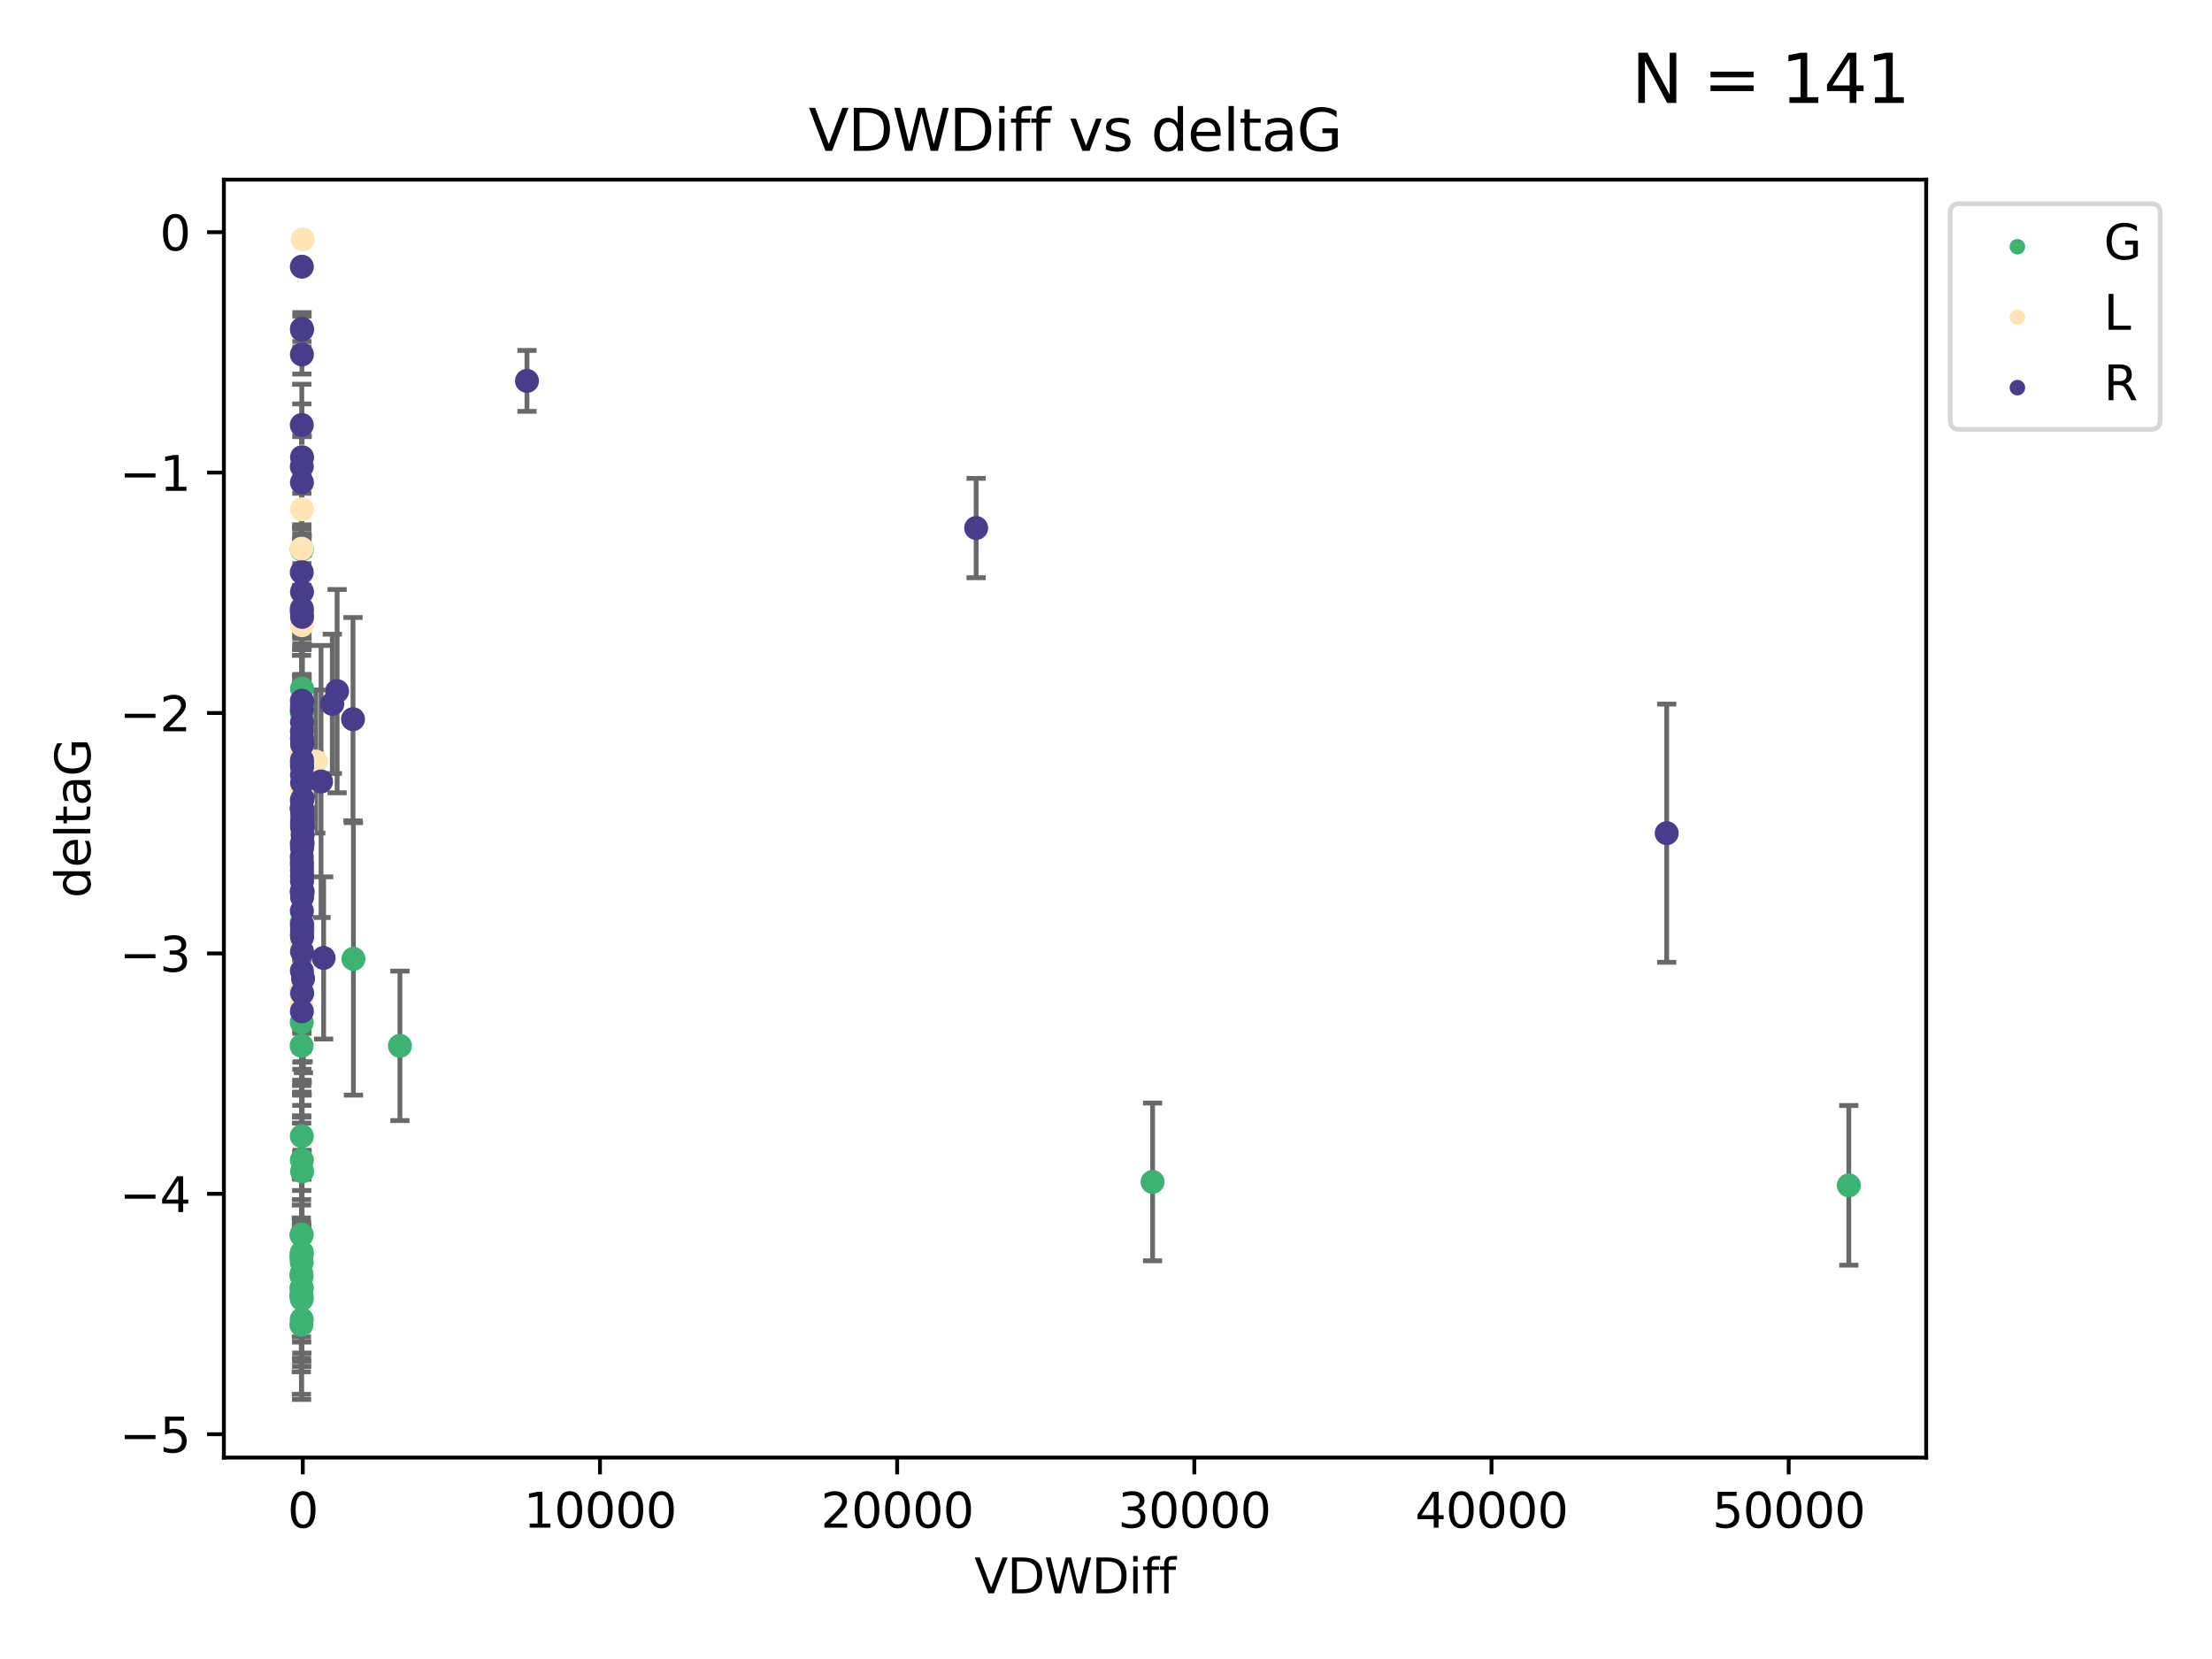 <?xml version="1.0" encoding="utf-8" standalone="no"?>
<!DOCTYPE svg PUBLIC "-//W3C//DTD SVG 1.1//EN"
  "http://www.w3.org/Graphics/SVG/1.1/DTD/svg11.dtd">
<svg xmlns:xlink="http://www.w3.org/1999/xlink" width="460.8pt" height="345.6pt" viewBox="0 0 460.8 345.6" xmlns="http://www.w3.org/2000/svg" version="1.1">
 <defs>
  <style type="text/css">*{stroke-linejoin: round; stroke-linecap: butt}</style>
 </defs>
 <g id="figure_1">
  <g id="patch_1">
   <path d="M 0 345.6 
L 460.8 345.6 
L 460.8 0 
L 0 0 
z
" style="fill: #ffffff"/>
  </g>
  <g id="axes_1">
   <g id="patch_2">
    <path d="M 46.64 303.64 
L 401.26 303.64 
L 401.26 37.423 
L 46.64 37.423 
z
" style="fill: #ffffff"/>
   </g>
   <g id="PathCollection_1">
    <defs>
     <path id="mfca9cfcfbc" d="M 0 1.118 
C 0.297 1.118 0.581 1 0.791 0.791 
C 1 0.581 1.118 0.297 1.118 0 
C 1.118 -0.297 1 -0.581 0.791 -0.791 
C 0.581 -1 0.297 -1.118 0 -1.118 
C -0.297 -1.118 -0.581 -1 -0.791 -0.791 
C -1 -0.581 -1.118 -0.297 -1.118 0 
C -1.118 0.297 -1 0.581 -0.791 0.791 
C -0.581 1 -0.297 1.118 0 1.118 
z
" style="stroke: #3cb371"/>
    </defs>
    <g clip-path="url(#p98ca8e2b5a)">
     <use xlink:href="#mfca9cfcfbc" x="62.855" y="262.942" style="fill: #3cb371; stroke: #3cb371"/>
     <use xlink:href="#mfca9cfcfbc" x="62.759" y="269.745" style="fill: #3cb371; stroke: #3cb371"/>
     <use xlink:href="#mfca9cfcfbc" x="62.849" y="274.853" style="fill: #3cb371; stroke: #3cb371"/>
     <use xlink:href="#mfca9cfcfbc" x="62.817" y="261.386" style="fill: #3cb371; stroke: #3cb371"/>
     <use xlink:href="#mfca9cfcfbc" x="62.786" y="275.983" style="fill: #3cb371; stroke: #3cb371"/>
     <use xlink:href="#mfca9cfcfbc" x="62.852" y="257.178" style="fill: #3cb371; stroke: #3cb371"/>
     <use xlink:href="#mfca9cfcfbc" x="62.837" y="265.875" style="fill: #3cb371; stroke: #3cb371"/>
     <use xlink:href="#mfca9cfcfbc" x="62.835" y="217.848" style="fill: #3cb371; stroke: #3cb371"/>
     <use xlink:href="#mfca9cfcfbc" x="62.793" y="261.992" style="fill: #3cb371; stroke: #3cb371"/>
     <use xlink:href="#mfca9cfcfbc" x="385.141" y="246.931" style="fill: #3cb371; stroke: #3cb371"/>
     <use xlink:href="#mfca9cfcfbc" x="83.312" y="217.867" style="fill: #3cb371; stroke: #3cb371"/>
     <use xlink:href="#mfca9cfcfbc" x="62.822" y="269.963" style="fill: #3cb371; stroke: #3cb371"/>
     <use xlink:href="#mfca9cfcfbc" x="62.796" y="257.277" style="fill: #3cb371; stroke: #3cb371"/>
     <use xlink:href="#mfca9cfcfbc" x="62.823" y="268.265" style="fill: #3cb371; stroke: #3cb371"/>
     <use xlink:href="#mfca9cfcfbc" x="62.798" y="265.39" style="fill: #3cb371; stroke: #3cb371"/>
     <use xlink:href="#mfca9cfcfbc" x="62.91" y="170.765" style="fill: #3cb371; stroke: #3cb371"/>
     <use xlink:href="#mfca9cfcfbc" x="62.841" y="268.376" style="fill: #3cb371; stroke: #3cb371"/>
     <use xlink:href="#mfca9cfcfbc" x="62.862" y="270.602" style="fill: #3cb371; stroke: #3cb371"/>
     <use xlink:href="#mfca9cfcfbc" x="62.863" y="192.092" style="fill: #3cb371; stroke: #3cb371"/>
     <use xlink:href="#mfca9cfcfbc" x="62.886" y="260.927" style="fill: #3cb371; stroke: #3cb371"/>
     <use xlink:href="#mfca9cfcfbc" x="62.879" y="114.462" style="fill: #3cb371; stroke: #3cb371"/>
     <use xlink:href="#mfca9cfcfbc" x="240.103" y="246.215" style="fill: #3cb371; stroke: #3cb371"/>
     <use xlink:href="#mfca9cfcfbc" x="62.884" y="241.672" style="fill: #3cb371; stroke: #3cb371"/>
     <use xlink:href="#mfca9cfcfbc" x="62.882" y="206.946" style="fill: #3cb371; stroke: #3cb371"/>
     <use xlink:href="#mfca9cfcfbc" x="62.937" y="244.02" style="fill: #3cb371; stroke: #3cb371"/>
     <use xlink:href="#mfca9cfcfbc" x="62.858" y="212.96" style="fill: #3cb371; stroke: #3cb371"/>
     <use xlink:href="#mfca9cfcfbc" x="73.626" y="199.751" style="fill: #3cb371; stroke: #3cb371"/>
     <use xlink:href="#mfca9cfcfbc" x="62.879" y="236.676" style="fill: #3cb371; stroke: #3cb371"/>
     <use xlink:href="#mfca9cfcfbc" x="62.916" y="143.457" style="fill: #3cb371; stroke: #3cb371"/>
     <use xlink:href="#mfca9cfcfbc" x="62.876" y="148.463" style="fill: #3cb371; stroke: #3cb371"/>
     <use xlink:href="#mfca9cfcfbc" x="62.881" y="146.999" style="fill: #3cb371; stroke: #3cb371"/>
    </g>
   </g>
   <g id="PathCollection_2">
    <defs>
     <path id="m1bdc6c93b9" d="M 0 1.118 
C 0.297 1.118 0.581 1 0.791 0.791 
C 1 0.581 1.118 0.297 1.118 0 
C 1.118 -0.297 1 -0.581 0.791 -0.791 
C 0.581 -1 0.297 -1.118 0 -1.118 
C -0.297 -1.118 -0.581 -1 -0.791 -0.791 
C -1 -0.581 -1.118 -0.297 -1.118 0 
C -1.118 0.297 -1 0.581 -0.791 0.791 
C -0.581 1 -0.297 1.118 0 1.118 
z
" style="stroke: #ffe4b5"/>
    </defs>
    <g clip-path="url(#p98ca8e2b5a)">
     <use xlink:href="#m1bdc6c93b9" x="62.835" y="206.806" style="fill: #ffe4b5; stroke: #ffe4b5"/>
     <use xlink:href="#m1bdc6c93b9" x="63.065" y="49.855" style="fill: #ffe4b5; stroke: #ffe4b5"/>
     <use xlink:href="#m1bdc6c93b9" x="62.86" y="163.274" style="fill: #ffe4b5; stroke: #ffe4b5"/>
     <use xlink:href="#m1bdc6c93b9" x="62.869" y="173.291" style="fill: #ffe4b5; stroke: #ffe4b5"/>
     <use xlink:href="#m1bdc6c93b9" x="62.849" y="157.282" style="fill: #ffe4b5; stroke: #ffe4b5"/>
     <use xlink:href="#m1bdc6c93b9" x="62.892" y="130.234" style="fill: #ffe4b5; stroke: #ffe4b5"/>
     <use xlink:href="#m1bdc6c93b9" x="62.814" y="196.327" style="fill: #ffe4b5; stroke: #ffe4b5"/>
     <use xlink:href="#m1bdc6c93b9" x="62.873" y="156.979" style="fill: #ffe4b5; stroke: #ffe4b5"/>
     <use xlink:href="#m1bdc6c93b9" x="62.816" y="182.251" style="fill: #ffe4b5; stroke: #ffe4b5"/>
     <use xlink:href="#m1bdc6c93b9" x="62.881" y="194.617" style="fill: #ffe4b5; stroke: #ffe4b5"/>
     <use xlink:href="#m1bdc6c93b9" x="63.033" y="192.412" style="fill: #ffe4b5; stroke: #ffe4b5"/>
     <use xlink:href="#m1bdc6c93b9" x="63.21" y="193.716" style="fill: #ffe4b5; stroke: #ffe4b5"/>
     <use xlink:href="#m1bdc6c93b9" x="62.932" y="180.128" style="fill: #ffe4b5; stroke: #ffe4b5"/>
     <use xlink:href="#m1bdc6c93b9" x="62.873" y="156.647" style="fill: #ffe4b5; stroke: #ffe4b5"/>
     <use xlink:href="#m1bdc6c93b9" x="63.048" y="175.393" style="fill: #ffe4b5; stroke: #ffe4b5"/>
     <use xlink:href="#m1bdc6c93b9" x="62.9" y="194.491" style="fill: #ffe4b5; stroke: #ffe4b5"/>
     <use xlink:href="#m1bdc6c93b9" x="62.843" y="194.413" style="fill: #ffe4b5; stroke: #ffe4b5"/>
     <use xlink:href="#m1bdc6c93b9" x="62.901" y="106.095" style="fill: #ffe4b5; stroke: #ffe4b5"/>
     <use xlink:href="#m1bdc6c93b9" x="62.883" y="180.707" style="fill: #ffe4b5; stroke: #ffe4b5"/>
     <use xlink:href="#m1bdc6c93b9" x="62.922" y="95.117" style="fill: #ffe4b5; stroke: #ffe4b5"/>
     <use xlink:href="#m1bdc6c93b9" x="62.924" y="176.587" style="fill: #ffe4b5; stroke: #ffe4b5"/>
     <use xlink:href="#m1bdc6c93b9" x="62.876" y="205.841" style="fill: #ffe4b5; stroke: #ffe4b5"/>
     <use xlink:href="#m1bdc6c93b9" x="62.821" y="189.674" style="fill: #ffe4b5; stroke: #ffe4b5"/>
     <use xlink:href="#m1bdc6c93b9" x="62.88" y="127.89" style="fill: #ffe4b5; stroke: #ffe4b5"/>
     <use xlink:href="#m1bdc6c93b9" x="63.092" y="173.317" style="fill: #ffe4b5; stroke: #ffe4b5"/>
     <use xlink:href="#m1bdc6c93b9" x="63.113" y="167.04" style="fill: #ffe4b5; stroke: #ffe4b5"/>
     <use xlink:href="#m1bdc6c93b9" x="65.78" y="158.642" style="fill: #ffe4b5; stroke: #ffe4b5"/>
     <use xlink:href="#m1bdc6c93b9" x="62.83" y="114.3" style="fill: #ffe4b5; stroke: #ffe4b5"/>
     <use xlink:href="#m1bdc6c93b9" x="62.841" y="209.422" style="fill: #ffe4b5; stroke: #ffe4b5"/>
     <use xlink:href="#m1bdc6c93b9" x="62.847" y="169.87" style="fill: #ffe4b5; stroke: #ffe4b5"/>
     <use xlink:href="#m1bdc6c93b9" x="62.868" y="193.968" style="fill: #ffe4b5; stroke: #ffe4b5"/>
     <use xlink:href="#m1bdc6c93b9" x="62.885" y="181.275" style="fill: #ffe4b5; stroke: #ffe4b5"/>
     <use xlink:href="#m1bdc6c93b9" x="63.064" y="186.413" style="fill: #ffe4b5; stroke: #ffe4b5"/>
     <use xlink:href="#m1bdc6c93b9" x="62.89" y="164.783" style="fill: #ffe4b5; stroke: #ffe4b5"/>
     <use xlink:href="#m1bdc6c93b9" x="62.891" y="160.811" style="fill: #ffe4b5; stroke: #ffe4b5"/>
     <use xlink:href="#m1bdc6c93b9" x="62.812" y="206.225" style="fill: #ffe4b5; stroke: #ffe4b5"/>
     <use xlink:href="#m1bdc6c93b9" x="62.866" y="175.435" style="fill: #ffe4b5; stroke: #ffe4b5"/>
     <use xlink:href="#m1bdc6c93b9" x="62.903" y="152.689" style="fill: #ffe4b5; stroke: #ffe4b5"/>
    </g>
   </g>
   <g id="PathCollection_3">
    <defs>
     <path id="m2dc8e2bec5" d="M 0 1.118 
C 0.297 1.118 0.581 1 0.791 0.791 
C 1 0.581 1.118 0.297 1.118 0 
C 1.118 -0.297 1 -0.581 0.791 -0.791 
C 0.581 -1 0.297 -1.118 0 -1.118 
C -0.297 -1.118 -0.581 -1 -0.791 -0.791 
C -1 -0.581 -1.118 -0.297 -1.118 0 
C -1.118 0.297 -1 0.581 -0.791 0.791 
C -0.581 1 -0.297 1.118 0 1.118 
z
" style="stroke: #483d8b"/>
    </defs>
    <g clip-path="url(#p98ca8e2b5a)">
     <use xlink:href="#m2dc8e2bec5" x="62.869" y="88.531" style="fill: #483d8b; stroke: #483d8b"/>
     <use xlink:href="#m2dc8e2bec5" x="62.908" y="181.296" style="fill: #483d8b; stroke: #483d8b"/>
     <use xlink:href="#m2dc8e2bec5" x="62.903" y="68.494" style="fill: #483d8b; stroke: #483d8b"/>
     <use xlink:href="#m2dc8e2bec5" x="62.922" y="182.58" style="fill: #483d8b; stroke: #483d8b"/>
     <use xlink:href="#m2dc8e2bec5" x="62.902" y="180.244" style="fill: #483d8b; stroke: #483d8b"/>
     <use xlink:href="#m2dc8e2bec5" x="109.777" y="79.346" style="fill: #483d8b; stroke: #483d8b"/>
     <use xlink:href="#m2dc8e2bec5" x="62.866" y="178.511" style="fill: #483d8b; stroke: #483d8b"/>
     <use xlink:href="#m2dc8e2bec5" x="62.95" y="154.717" style="fill: #483d8b; stroke: #483d8b"/>
     <use xlink:href="#m2dc8e2bec5" x="62.923" y="169.018" style="fill: #483d8b; stroke: #483d8b"/>
     <use xlink:href="#m2dc8e2bec5" x="62.905" y="158.795" style="fill: #483d8b; stroke: #483d8b"/>
     <use xlink:href="#m2dc8e2bec5" x="67.418" y="199.557" style="fill: #483d8b; stroke: #483d8b"/>
     <use xlink:href="#m2dc8e2bec5" x="62.853" y="168.338" style="fill: #483d8b; stroke: #483d8b"/>
     <use xlink:href="#m2dc8e2bec5" x="62.87" y="175.784" style="fill: #483d8b; stroke: #483d8b"/>
     <use xlink:href="#m2dc8e2bec5" x="62.924" y="171.35" style="fill: #483d8b; stroke: #483d8b"/>
     <use xlink:href="#m2dc8e2bec5" x="62.865" y="119.211" style="fill: #483d8b; stroke: #483d8b"/>
     <use xlink:href="#m2dc8e2bec5" x="203.348" y="109.996" style="fill: #483d8b; stroke: #483d8b"/>
     <use xlink:href="#m2dc8e2bec5" x="62.865" y="185.64" style="fill: #483d8b; stroke: #483d8b"/>
     <use xlink:href="#m2dc8e2bec5" x="62.895" y="194.83" style="fill: #483d8b; stroke: #483d8b"/>
     <use xlink:href="#m2dc8e2bec5" x="62.929" y="195.2" style="fill: #483d8b; stroke: #483d8b"/>
     <use xlink:href="#m2dc8e2bec5" x="63.054" y="185.738" style="fill: #483d8b; stroke: #483d8b"/>
     <use xlink:href="#m2dc8e2bec5" x="62.878" y="126.771" style="fill: #483d8b; stroke: #483d8b"/>
     <use xlink:href="#m2dc8e2bec5" x="62.881" y="147.849" style="fill: #483d8b; stroke: #483d8b"/>
     <use xlink:href="#m2dc8e2bec5" x="62.91" y="158.328" style="fill: #483d8b; stroke: #483d8b"/>
     <use xlink:href="#m2dc8e2bec5" x="62.912" y="198.223" style="fill: #483d8b; stroke: #483d8b"/>
     <use xlink:href="#m2dc8e2bec5" x="62.901" y="153.815" style="fill: #483d8b; stroke: #483d8b"/>
     <use xlink:href="#m2dc8e2bec5" x="62.985" y="170.183" style="fill: #483d8b; stroke: #483d8b"/>
     <use xlink:href="#m2dc8e2bec5" x="62.949" y="206.89" style="fill: #483d8b; stroke: #483d8b"/>
     <use xlink:href="#m2dc8e2bec5" x="62.899" y="100.502" style="fill: #483d8b; stroke: #483d8b"/>
     <use xlink:href="#m2dc8e2bec5" x="62.884" y="166.725" style="fill: #483d8b; stroke: #483d8b"/>
     <use xlink:href="#m2dc8e2bec5" x="62.888" y="189.768" style="fill: #483d8b; stroke: #483d8b"/>
     <use xlink:href="#m2dc8e2bec5" x="62.87" y="127.338" style="fill: #483d8b; stroke: #483d8b"/>
     <use xlink:href="#m2dc8e2bec5" x="62.885" y="179.572" style="fill: #483d8b; stroke: #483d8b"/>
     <use xlink:href="#m2dc8e2bec5" x="62.882" y="55.556" style="fill: #483d8b; stroke: #483d8b"/>
     <use xlink:href="#m2dc8e2bec5" x="62.94" y="163.071" style="fill: #483d8b; stroke: #483d8b"/>
     <use xlink:href="#m2dc8e2bec5" x="73.536" y="149.815" style="fill: #483d8b; stroke: #483d8b"/>
     <use xlink:href="#m2dc8e2bec5" x="347.206" y="173.566" style="fill: #483d8b; stroke: #483d8b"/>
     <use xlink:href="#m2dc8e2bec5" x="62.915" y="171.99" style="fill: #483d8b; stroke: #483d8b"/>
     <use xlink:href="#m2dc8e2bec5" x="62.939" y="155.093" style="fill: #483d8b; stroke: #483d8b"/>
     <use xlink:href="#m2dc8e2bec5" x="62.919" y="176.645" style="fill: #483d8b; stroke: #483d8b"/>
     <use xlink:href="#m2dc8e2bec5" x="62.925" y="193.762" style="fill: #483d8b; stroke: #483d8b"/>
     <use xlink:href="#m2dc8e2bec5" x="62.902" y="186.076" style="fill: #483d8b; stroke: #483d8b"/>
     <use xlink:href="#m2dc8e2bec5" x="62.889" y="210.686" style="fill: #483d8b; stroke: #483d8b"/>
     <use xlink:href="#m2dc8e2bec5" x="62.927" y="159.738" style="fill: #483d8b; stroke: #483d8b"/>
     <use xlink:href="#m2dc8e2bec5" x="62.908" y="168.413" style="fill: #483d8b; stroke: #483d8b"/>
     <use xlink:href="#m2dc8e2bec5" x="62.887" y="145.977" style="fill: #483d8b; stroke: #483d8b"/>
     <use xlink:href="#m2dc8e2bec5" x="62.874" y="97.185" style="fill: #483d8b; stroke: #483d8b"/>
     <use xlink:href="#m2dc8e2bec5" x="62.931" y="192.523" style="fill: #483d8b; stroke: #483d8b"/>
     <use xlink:href="#m2dc8e2bec5" x="62.926" y="186.901" style="fill: #483d8b; stroke: #483d8b"/>
     <use xlink:href="#m2dc8e2bec5" x="62.908" y="68.707" style="fill: #483d8b; stroke: #483d8b"/>
     <use xlink:href="#m2dc8e2bec5" x="62.892" y="73.84" style="fill: #483d8b; stroke: #483d8b"/>
     <use xlink:href="#m2dc8e2bec5" x="62.917" y="161.435" style="fill: #483d8b; stroke: #483d8b"/>
     <use xlink:href="#m2dc8e2bec5" x="62.921" y="95.262" style="fill: #483d8b; stroke: #483d8b"/>
     <use xlink:href="#m2dc8e2bec5" x="62.914" y="123.289" style="fill: #483d8b; stroke: #483d8b"/>
     <use xlink:href="#m2dc8e2bec5" x="62.915" y="183.57" style="fill: #483d8b; stroke: #483d8b"/>
     <use xlink:href="#m2dc8e2bec5" x="63.046" y="173.909" style="fill: #483d8b; stroke: #483d8b"/>
     <use xlink:href="#m2dc8e2bec5" x="69.222" y="146.625" style="fill: #483d8b; stroke: #483d8b"/>
     <use xlink:href="#m2dc8e2bec5" x="63.027" y="166.351" style="fill: #483d8b; stroke: #483d8b"/>
     <use xlink:href="#m2dc8e2bec5" x="63.057" y="172.326" style="fill: #483d8b; stroke: #483d8b"/>
     <use xlink:href="#m2dc8e2bec5" x="62.929" y="128.511" style="fill: #483d8b; stroke: #483d8b"/>
     <use xlink:href="#m2dc8e2bec5" x="62.941" y="172.336" style="fill: #483d8b; stroke: #483d8b"/>
     <use xlink:href="#m2dc8e2bec5" x="62.901" y="168.577" style="fill: #483d8b; stroke: #483d8b"/>
     <use xlink:href="#m2dc8e2bec5" x="62.941" y="146.187" style="fill: #483d8b; stroke: #483d8b"/>
     <use xlink:href="#m2dc8e2bec5" x="62.895" y="192.909" style="fill: #483d8b; stroke: #483d8b"/>
     <use xlink:href="#m2dc8e2bec5" x="62.892" y="152.365" style="fill: #483d8b; stroke: #483d8b"/>
     <use xlink:href="#m2dc8e2bec5" x="63.135" y="203.852" style="fill: #483d8b; stroke: #483d8b"/>
     <use xlink:href="#m2dc8e2bec5" x="62.938" y="182.488" style="fill: #483d8b; stroke: #483d8b"/>
     <use xlink:href="#m2dc8e2bec5" x="70.228" y="143.976" style="fill: #483d8b; stroke: #483d8b"/>
     <use xlink:href="#m2dc8e2bec5" x="62.889" y="202.239" style="fill: #483d8b; stroke: #483d8b"/>
     <use xlink:href="#m2dc8e2bec5" x="62.914" y="150.454" style="fill: #483d8b; stroke: #483d8b"/>
     <use xlink:href="#m2dc8e2bec5" x="62.911" y="159.419" style="fill: #483d8b; stroke: #483d8b"/>
     <use xlink:href="#m2dc8e2bec5" x="63.038" y="175.663" style="fill: #483d8b; stroke: #483d8b"/>
     <use xlink:href="#m2dc8e2bec5" x="66.88" y="162.797" style="fill: #483d8b; stroke: #483d8b"/>
    </g>
   </g>
   <g id="matplotlib.axis_1">
    <g id="xtick_1">
     <g id="line2d_1">
      <defs>
       <path id="me316d013f3" d="M 0 0 
L 0 3.5 
" style="stroke: #000000; stroke-width: 0.8"/>
      </defs>
      <g>
       <use xlink:href="#me316d013f3" x="63.079" y="303.64" style="stroke: #000000; stroke-width: 0.8"/>
      </g>
     </g>
     <g id="text_1">
      <!-- 0 -->
      <g transform="translate(59.897 318.238)scale(0.1 -0.1)">
       <defs>
        <path id="DejaVuSans-30" d="M 2034 4250 
Q 1547 4250 1301 3770 
Q 1056 3291 1056 2328 
Q 1056 1369 1301 889 
Q 1547 409 2034 409 
Q 2525 409 2770 889 
Q 3016 1369 3016 2328 
Q 3016 3291 2770 3770 
Q 2525 4250 2034 4250 
z
M 2034 4750 
Q 2819 4750 3233 4129 
Q 3647 3509 3647 2328 
Q 3647 1150 3233 529 
Q 2819 -91 2034 -91 
Q 1250 -91 836 529 
Q 422 1150 422 2328 
Q 422 3509 836 4129 
Q 1250 4750 2034 4750 
z
" transform="scale(0.016)"/>
       </defs>
       <use xlink:href="#DejaVuSans-30"/>
      </g>
     </g>
    </g>
    <g id="xtick_2">
     <g id="line2d_2">
      <g>
       <use xlink:href="#me316d013f3" x="124.986" y="303.64" style="stroke: #000000; stroke-width: 0.8"/>
      </g>
     </g>
     <g id="text_2">
      <!-- 10000 -->
      <g transform="translate(109.079 318.238)scale(0.1 -0.1)">
       <defs>
        <path id="DejaVuSans-31" d="M 794 531 
L 1825 531 
L 1825 4091 
L 703 3866 
L 703 4441 
L 1819 4666 
L 2450 4666 
L 2450 531 
L 3481 531 
L 3481 0 
L 794 0 
L 794 531 
z
" transform="scale(0.016)"/>
       </defs>
       <use xlink:href="#DejaVuSans-31"/>
       <use xlink:href="#DejaVuSans-30" x="63.623"/>
       <use xlink:href="#DejaVuSans-30" x="127.246"/>
       <use xlink:href="#DejaVuSans-30" x="190.869"/>
       <use xlink:href="#DejaVuSans-30" x="254.492"/>
      </g>
     </g>
    </g>
    <g id="xtick_3">
     <g id="line2d_3">
      <g>
       <use xlink:href="#me316d013f3" x="186.893" y="303.64" style="stroke: #000000; stroke-width: 0.8"/>
      </g>
     </g>
     <g id="text_3">
      <!-- 20000 -->
      <g transform="translate(170.987 318.238)scale(0.1 -0.1)">
       <defs>
        <path id="DejaVuSans-32" d="M 1228 531 
L 3431 531 
L 3431 0 
L 469 0 
L 469 531 
Q 828 903 1448 1529 
Q 2069 2156 2228 2338 
Q 2531 2678 2651 2914 
Q 2772 3150 2772 3378 
Q 2772 3750 2511 3984 
Q 2250 4219 1831 4219 
Q 1534 4219 1204 4116 
Q 875 4013 500 3803 
L 500 4441 
Q 881 4594 1212 4672 
Q 1544 4750 1819 4750 
Q 2544 4750 2975 4387 
Q 3406 4025 3406 3419 
Q 3406 3131 3298 2873 
Q 3191 2616 2906 2266 
Q 2828 2175 2409 1742 
Q 1991 1309 1228 531 
z
" transform="scale(0.016)"/>
       </defs>
       <use xlink:href="#DejaVuSans-32"/>
       <use xlink:href="#DejaVuSans-30" x="63.623"/>
       <use xlink:href="#DejaVuSans-30" x="127.246"/>
       <use xlink:href="#DejaVuSans-30" x="190.869"/>
       <use xlink:href="#DejaVuSans-30" x="254.492"/>
      </g>
     </g>
    </g>
    <g id="xtick_4">
     <g id="line2d_4">
      <g>
       <use xlink:href="#me316d013f3" x="248.8" y="303.64" style="stroke: #000000; stroke-width: 0.8"/>
      </g>
     </g>
     <g id="text_4">
      <!-- 30000 -->
      <g transform="translate(232.894 318.238)scale(0.1 -0.1)">
       <defs>
        <path id="DejaVuSans-33" d="M 2597 2516 
Q 3050 2419 3304 2112 
Q 3559 1806 3559 1356 
Q 3559 666 3084 287 
Q 2609 -91 1734 -91 
Q 1441 -91 1130 -33 
Q 819 25 488 141 
L 488 750 
Q 750 597 1062 519 
Q 1375 441 1716 441 
Q 2309 441 2620 675 
Q 2931 909 2931 1356 
Q 2931 1769 2642 2001 
Q 2353 2234 1838 2234 
L 1294 2234 
L 1294 2753 
L 1863 2753 
Q 2328 2753 2575 2939 
Q 2822 3125 2822 3475 
Q 2822 3834 2567 4026 
Q 2313 4219 1838 4219 
Q 1578 4219 1281 4162 
Q 984 4106 628 3988 
L 628 4550 
Q 988 4650 1302 4700 
Q 1616 4750 1894 4750 
Q 2613 4750 3031 4423 
Q 3450 4097 3450 3541 
Q 3450 3153 3228 2886 
Q 3006 2619 2597 2516 
z
" transform="scale(0.016)"/>
       </defs>
       <use xlink:href="#DejaVuSans-33"/>
       <use xlink:href="#DejaVuSans-30" x="63.623"/>
       <use xlink:href="#DejaVuSans-30" x="127.246"/>
       <use xlink:href="#DejaVuSans-30" x="190.869"/>
       <use xlink:href="#DejaVuSans-30" x="254.492"/>
      </g>
     </g>
    </g>
    <g id="xtick_5">
     <g id="line2d_5">
      <g>
       <use xlink:href="#me316d013f3" x="310.707" y="303.64" style="stroke: #000000; stroke-width: 0.8"/>
      </g>
     </g>
     <g id="text_5">
      <!-- 40000 -->
      <g transform="translate(294.801 318.238)scale(0.1 -0.1)">
       <defs>
        <path id="DejaVuSans-34" d="M 2419 4116 
L 825 1625 
L 2419 1625 
L 2419 4116 
z
M 2253 4666 
L 3047 4666 
L 3047 1625 
L 3713 1625 
L 3713 1100 
L 3047 1100 
L 3047 0 
L 2419 0 
L 2419 1100 
L 313 1100 
L 313 1709 
L 2253 4666 
z
" transform="scale(0.016)"/>
       </defs>
       <use xlink:href="#DejaVuSans-34"/>
       <use xlink:href="#DejaVuSans-30" x="63.623"/>
       <use xlink:href="#DejaVuSans-30" x="127.246"/>
       <use xlink:href="#DejaVuSans-30" x="190.869"/>
       <use xlink:href="#DejaVuSans-30" x="254.492"/>
      </g>
     </g>
    </g>
    <g id="xtick_6">
     <g id="line2d_6">
      <g>
       <use xlink:href="#me316d013f3" x="372.614" y="303.64" style="stroke: #000000; stroke-width: 0.8"/>
      </g>
     </g>
     <g id="text_6">
      <!-- 50000 -->
      <g transform="translate(356.708 318.238)scale(0.1 -0.1)">
       <defs>
        <path id="DejaVuSans-35" d="M 691 4666 
L 3169 4666 
L 3169 4134 
L 1269 4134 
L 1269 2991 
Q 1406 3038 1543 3061 
Q 1681 3084 1819 3084 
Q 2600 3084 3056 2656 
Q 3513 2228 3513 1497 
Q 3513 744 3044 326 
Q 2575 -91 1722 -91 
Q 1428 -91 1123 -41 
Q 819 9 494 109 
L 494 744 
Q 775 591 1075 516 
Q 1375 441 1709 441 
Q 2250 441 2565 725 
Q 2881 1009 2881 1497 
Q 2881 1984 2565 2268 
Q 2250 2553 1709 2553 
Q 1456 2553 1204 2497 
Q 953 2441 691 2322 
L 691 4666 
z
" transform="scale(0.016)"/>
       </defs>
       <use xlink:href="#DejaVuSans-35"/>
       <use xlink:href="#DejaVuSans-30" x="63.623"/>
       <use xlink:href="#DejaVuSans-30" x="127.246"/>
       <use xlink:href="#DejaVuSans-30" x="190.869"/>
       <use xlink:href="#DejaVuSans-30" x="254.492"/>
      </g>
     </g>
    </g>
    <g id="text_7">
     <!-- VDWDiff -->
     <g transform="translate(202.977 331.917)scale(0.1 -0.1)">
      <defs>
       <path id="DejaVuSans-56" d="M 1831 0 
L 50 4666 
L 709 4666 
L 2188 738 
L 3669 4666 
L 4325 4666 
L 2547 0 
L 1831 0 
z
" transform="scale(0.016)"/>
       <path id="DejaVuSans-44" d="M 1259 4147 
L 1259 519 
L 2022 519 
Q 2988 519 3436 956 
Q 3884 1394 3884 2338 
Q 3884 3275 3436 3711 
Q 2988 4147 2022 4147 
L 1259 4147 
z
M 628 4666 
L 1925 4666 
Q 3281 4666 3915 4102 
Q 4550 3538 4550 2338 
Q 4550 1131 3912 565 
Q 3275 0 1925 0 
L 628 0 
L 628 4666 
z
" transform="scale(0.016)"/>
       <path id="DejaVuSans-57" d="M 213 4666 
L 850 4666 
L 1831 722 
L 2809 4666 
L 3519 4666 
L 4500 722 
L 5478 4666 
L 6119 4666 
L 4947 0 
L 4153 0 
L 3169 4050 
L 2175 0 
L 1381 0 
L 213 4666 
z
" transform="scale(0.016)"/>
       <path id="DejaVuSans-69" d="M 603 3500 
L 1178 3500 
L 1178 0 
L 603 0 
L 603 3500 
z
M 603 4863 
L 1178 4863 
L 1178 4134 
L 603 4134 
L 603 4863 
z
" transform="scale(0.016)"/>
       <path id="DejaVuSans-66" d="M 2375 4863 
L 2375 4384 
L 1825 4384 
Q 1516 4384 1395 4259 
Q 1275 4134 1275 3809 
L 1275 3500 
L 2222 3500 
L 2222 3053 
L 1275 3053 
L 1275 0 
L 697 0 
L 697 3053 
L 147 3053 
L 147 3500 
L 697 3500 
L 697 3744 
Q 697 4328 969 4595 
Q 1241 4863 1831 4863 
L 2375 4863 
z
" transform="scale(0.016)"/>
      </defs>
      <use xlink:href="#DejaVuSans-56"/>
      <use xlink:href="#DejaVuSans-44" x="68.408"/>
      <use xlink:href="#DejaVuSans-57" x="145.41"/>
      <use xlink:href="#DejaVuSans-44" x="244.287"/>
      <use xlink:href="#DejaVuSans-69" x="321.289"/>
      <use xlink:href="#DejaVuSans-66" x="349.072"/>
      <use xlink:href="#DejaVuSans-66" x="384.277"/>
     </g>
    </g>
   </g>
   <g id="matplotlib.axis_2">
    <g id="ytick_1">
     <g id="line2d_7">
      <defs>
       <path id="m514c037dd1" d="M 0 0 
L -3.5 0 
" style="stroke: #000000; stroke-width: 0.8"/>
      </defs>
      <g>
       <use xlink:href="#m514c037dd1" x="46.64" y="298.778" style="stroke: #000000; stroke-width: 0.8"/>
      </g>
     </g>
     <g id="text_8">
      <!-- −5 -->
      <g transform="translate(24.898 302.577)scale(0.1 -0.1)">
       <defs>
        <path id="DejaVuSans-2212" d="M 678 2272 
L 4684 2272 
L 4684 1741 
L 678 1741 
L 678 2272 
z
" transform="scale(0.016)"/>
       </defs>
       <use xlink:href="#DejaVuSans-2212"/>
       <use xlink:href="#DejaVuSans-35" x="83.789"/>
      </g>
     </g>
    </g>
    <g id="ytick_2">
     <g id="line2d_8">
      <g>
       <use xlink:href="#m514c037dd1" x="46.64" y="248.696" style="stroke: #000000; stroke-width: 0.8"/>
      </g>
     </g>
     <g id="text_9">
      <!-- −4 -->
      <g transform="translate(24.898 252.495)scale(0.1 -0.1)">
       <use xlink:href="#DejaVuSans-2212"/>
       <use xlink:href="#DejaVuSans-34" x="83.789"/>
      </g>
     </g>
    </g>
    <g id="ytick_3">
     <g id="line2d_9">
      <g>
       <use xlink:href="#m514c037dd1" x="46.64" y="198.614" style="stroke: #000000; stroke-width: 0.8"/>
      </g>
     </g>
     <g id="text_10">
      <!-- −3 -->
      <g transform="translate(24.898 202.413)scale(0.1 -0.1)">
       <use xlink:href="#DejaVuSans-2212"/>
       <use xlink:href="#DejaVuSans-33" x="83.789"/>
      </g>
     </g>
    </g>
    <g id="ytick_4">
     <g id="line2d_10">
      <g>
       <use xlink:href="#m514c037dd1" x="46.64" y="148.532" style="stroke: #000000; stroke-width: 0.8"/>
      </g>
     </g>
     <g id="text_11">
      <!-- −2 -->
      <g transform="translate(24.898 152.331)scale(0.1 -0.1)">
       <use xlink:href="#DejaVuSans-2212"/>
       <use xlink:href="#DejaVuSans-32" x="83.789"/>
      </g>
     </g>
    </g>
    <g id="ytick_5">
     <g id="line2d_11">
      <g>
       <use xlink:href="#m514c037dd1" x="46.64" y="98.45" style="stroke: #000000; stroke-width: 0.8"/>
      </g>
     </g>
     <g id="text_12">
      <!-- −1 -->
      <g transform="translate(24.898 102.25)scale(0.1 -0.1)">
       <use xlink:href="#DejaVuSans-2212"/>
       <use xlink:href="#DejaVuSans-31" x="83.789"/>
      </g>
     </g>
    </g>
    <g id="ytick_6">
     <g id="line2d_12">
      <g>
       <use xlink:href="#m514c037dd1" x="46.64" y="48.369" style="stroke: #000000; stroke-width: 0.8"/>
      </g>
     </g>
     <g id="text_13">
      <!-- 0 -->
      <g transform="translate(33.278 52.168)scale(0.1 -0.1)">
       <use xlink:href="#DejaVuSans-30"/>
      </g>
     </g>
    </g>
    <g id="text_14">
     <!-- deltaG -->
     <g transform="translate(18.818 187.07)rotate(-90)scale(0.1 -0.1)">
      <defs>
       <path id="DejaVuSans-64" d="M 2906 2969 
L 2906 4863 
L 3481 4863 
L 3481 0 
L 2906 0 
L 2906 525 
Q 2725 213 2448 61 
Q 2172 -91 1784 -91 
Q 1150 -91 751 415 
Q 353 922 353 1747 
Q 353 2572 751 3078 
Q 1150 3584 1784 3584 
Q 2172 3584 2448 3432 
Q 2725 3281 2906 2969 
z
M 947 1747 
Q 947 1113 1208 752 
Q 1469 391 1925 391 
Q 2381 391 2643 752 
Q 2906 1113 2906 1747 
Q 2906 2381 2643 2742 
Q 2381 3103 1925 3103 
Q 1469 3103 1208 2742 
Q 947 2381 947 1747 
z
" transform="scale(0.016)"/>
       <path id="DejaVuSans-65" d="M 3597 1894 
L 3597 1613 
L 953 1613 
Q 991 1019 1311 708 
Q 1631 397 2203 397 
Q 2534 397 2845 478 
Q 3156 559 3463 722 
L 3463 178 
Q 3153 47 2828 -22 
Q 2503 -91 2169 -91 
Q 1331 -91 842 396 
Q 353 884 353 1716 
Q 353 2575 817 3079 
Q 1281 3584 2069 3584 
Q 2775 3584 3186 3129 
Q 3597 2675 3597 1894 
z
M 3022 2063 
Q 3016 2534 2758 2815 
Q 2500 3097 2075 3097 
Q 1594 3097 1305 2825 
Q 1016 2553 972 2059 
L 3022 2063 
z
" transform="scale(0.016)"/>
       <path id="DejaVuSans-6c" d="M 603 4863 
L 1178 4863 
L 1178 0 
L 603 0 
L 603 4863 
z
" transform="scale(0.016)"/>
       <path id="DejaVuSans-74" d="M 1172 4494 
L 1172 3500 
L 2356 3500 
L 2356 3053 
L 1172 3053 
L 1172 1153 
Q 1172 725 1289 603 
Q 1406 481 1766 481 
L 2356 481 
L 2356 0 
L 1766 0 
Q 1100 0 847 248 
Q 594 497 594 1153 
L 594 3053 
L 172 3053 
L 172 3500 
L 594 3500 
L 594 4494 
L 1172 4494 
z
" transform="scale(0.016)"/>
       <path id="DejaVuSans-61" d="M 2194 1759 
Q 1497 1759 1228 1600 
Q 959 1441 959 1056 
Q 959 750 1161 570 
Q 1363 391 1709 391 
Q 2188 391 2477 730 
Q 2766 1069 2766 1631 
L 2766 1759 
L 2194 1759 
z
M 3341 1997 
L 3341 0 
L 2766 0 
L 2766 531 
Q 2569 213 2275 61 
Q 1981 -91 1556 -91 
Q 1019 -91 701 211 
Q 384 513 384 1019 
Q 384 1609 779 1909 
Q 1175 2209 1959 2209 
L 2766 2209 
L 2766 2266 
Q 2766 2663 2505 2880 
Q 2244 3097 1772 3097 
Q 1472 3097 1187 3025 
Q 903 2953 641 2809 
L 641 3341 
Q 956 3463 1253 3523 
Q 1550 3584 1831 3584 
Q 2591 3584 2966 3190 
Q 3341 2797 3341 1997 
z
" transform="scale(0.016)"/>
       <path id="DejaVuSans-47" d="M 3809 666 
L 3809 1919 
L 2778 1919 
L 2778 2438 
L 4434 2438 
L 4434 434 
Q 4069 175 3628 42 
Q 3188 -91 2688 -91 
Q 1594 -91 976 548 
Q 359 1188 359 2328 
Q 359 3472 976 4111 
Q 1594 4750 2688 4750 
Q 3144 4750 3555 4637 
Q 3966 4525 4313 4306 
L 4313 3634 
Q 3963 3931 3569 4081 
Q 3175 4231 2741 4231 
Q 1884 4231 1454 3753 
Q 1025 3275 1025 2328 
Q 1025 1384 1454 906 
Q 1884 428 2741 428 
Q 3075 428 3337 486 
Q 3600 544 3809 666 
z
" transform="scale(0.016)"/>
      </defs>
      <use xlink:href="#DejaVuSans-64"/>
      <use xlink:href="#DejaVuSans-65" x="63.477"/>
      <use xlink:href="#DejaVuSans-6c" x="125"/>
      <use xlink:href="#DejaVuSans-74" x="152.783"/>
      <use xlink:href="#DejaVuSans-61" x="191.992"/>
      <use xlink:href="#DejaVuSans-47" x="253.271"/>
     </g>
    </g>
   </g>
   <g id="LineCollection_1">
    <path d="M 62.855 267.803 
L 62.855 258.081 
" clip-path="url(#p98ca8e2b5a)" style="fill: none; stroke: #696969"/>
    <path d="M 62.759 285.772 
L 62.759 253.717 
" clip-path="url(#p98ca8e2b5a)" style="fill: none; stroke: #696969"/>
    <path d="M 62.849 284.671 
L 62.849 265.034 
" clip-path="url(#p98ca8e2b5a)" style="fill: none; stroke: #696969"/>
    <path d="M 62.817 268.159 
L 62.817 254.612 
" clip-path="url(#p98ca8e2b5a)" style="fill: none; stroke: #696969"/>
    <path d="M 62.786 290.457 
L 62.786 261.508 
" clip-path="url(#p98ca8e2b5a)" style="fill: none; stroke: #696969"/>
    <path d="M 62.852 266.353 
L 62.852 248.004 
" clip-path="url(#p98ca8e2b5a)" style="fill: none; stroke: #696969"/>
    <path d="M 62.837 276.451 
L 62.837 255.298 
" clip-path="url(#p98ca8e2b5a)" style="fill: none; stroke: #696969"/>
    <path d="M 62.835 233.957 
L 62.835 201.738 
" clip-path="url(#p98ca8e2b5a)" style="fill: none; stroke: #696969"/>
    <path d="M 62.793 278.507 
L 62.793 245.477 
" clip-path="url(#p98ca8e2b5a)" style="fill: none; stroke: #696969"/>
    <path d="M 385.141 263.56 
L 385.141 230.301 
" clip-path="url(#p98ca8e2b5a)" style="fill: none; stroke: #696969"/>
    <path d="M 83.312 233.436 
L 83.312 202.299 
" clip-path="url(#p98ca8e2b5a)" style="fill: none; stroke: #696969"/>
    <path d="M 62.822 282.931 
L 62.822 256.995 
" clip-path="url(#p98ca8e2b5a)" style="fill: none; stroke: #696969"/>
    <path d="M 62.796 263.513 
L 62.796 251.041 
" clip-path="url(#p98ca8e2b5a)" style="fill: none; stroke: #696969"/>
    <path d="M 62.823 291.539 
L 62.823 244.991 
" clip-path="url(#p98ca8e2b5a)" style="fill: none; stroke: #696969"/>
    <path d="M 62.798 275.488 
L 62.798 255.291 
" clip-path="url(#p98ca8e2b5a)" style="fill: none; stroke: #696969"/>
    <path d="M 62.91 181.45 
L 62.91 160.079 
" clip-path="url(#p98ca8e2b5a)" style="fill: none; stroke: #696969"/>
    <path d="M 62.841 279.577 
L 62.841 257.175 
" clip-path="url(#p98ca8e2b5a)" style="fill: none; stroke: #696969"/>
    <path d="M 62.862 283.639 
L 62.862 257.565 
" clip-path="url(#p98ca8e2b5a)" style="fill: none; stroke: #696969"/>
    <path d="M 62.863 201.486 
L 62.863 182.699 
" clip-path="url(#p98ca8e2b5a)" style="fill: none; stroke: #696969"/>
    <path d="M 62.886 281.863 
L 62.886 239.991 
" clip-path="url(#p98ca8e2b5a)" style="fill: none; stroke: #696969"/>
    <path d="M 62.879 119.599 
L 62.879 109.324 
" clip-path="url(#p98ca8e2b5a)" style="fill: none; stroke: #696969"/>
    <path d="M 240.103 262.645 
L 240.103 229.784 
" clip-path="url(#p98ca8e2b5a)" style="fill: none; stroke: #696969"/>
    <path d="M 62.884 258.324 
L 62.884 225.021 
" clip-path="url(#p98ca8e2b5a)" style="fill: none; stroke: #696969"/>
    <path d="M 62.882 217.144 
L 62.882 196.748 
" clip-path="url(#p98ca8e2b5a)" style="fill: none; stroke: #696969"/>
    <path d="M 62.937 259.902 
L 62.937 228.139 
" clip-path="url(#p98ca8e2b5a)" style="fill: none; stroke: #696969"/>
    <path d="M 62.858 232.714 
L 62.858 193.205 
" clip-path="url(#p98ca8e2b5a)" style="fill: none; stroke: #696969"/>
    <path d="M 73.626 228.129 
L 73.626 171.374 
" clip-path="url(#p98ca8e2b5a)" style="fill: none; stroke: #696969"/>
    <path d="M 62.879 245.658 
L 62.879 227.694 
" clip-path="url(#p98ca8e2b5a)" style="fill: none; stroke: #696969"/>
    <path d="M 62.916 153.88 
L 62.916 133.033 
" clip-path="url(#p98ca8e2b5a)" style="fill: none; stroke: #696969"/>
    <path d="M 62.876 152.926 
L 62.876 144 
" clip-path="url(#p98ca8e2b5a)" style="fill: none; stroke: #696969"/>
    <path d="M 62.881 162.977 
L 62.881 131.022 
" clip-path="url(#p98ca8e2b5a)" style="fill: none; stroke: #696969"/>
   </g>
   <g id="line2d_13">
    <defs>
     <path id="mb412170b88" d="M 2 0 
L -2 -0 
" style="stroke: #696969"/>
    </defs>
    <g clip-path="url(#p98ca8e2b5a)">
     <use xlink:href="#mb412170b88" x="62.855" y="267.803" style="fill: #696969; stroke: #696969"/>
     <use xlink:href="#mb412170b88" x="62.759" y="285.772" style="fill: #696969; stroke: #696969"/>
     <use xlink:href="#mb412170b88" x="62.849" y="284.671" style="fill: #696969; stroke: #696969"/>
     <use xlink:href="#mb412170b88" x="62.817" y="268.159" style="fill: #696969; stroke: #696969"/>
     <use xlink:href="#mb412170b88" x="62.786" y="290.457" style="fill: #696969; stroke: #696969"/>
     <use xlink:href="#mb412170b88" x="62.852" y="266.353" style="fill: #696969; stroke: #696969"/>
     <use xlink:href="#mb412170b88" x="62.837" y="276.451" style="fill: #696969; stroke: #696969"/>
     <use xlink:href="#mb412170b88" x="62.835" y="233.957" style="fill: #696969; stroke: #696969"/>
     <use xlink:href="#mb412170b88" x="62.793" y="278.507" style="fill: #696969; stroke: #696969"/>
     <use xlink:href="#mb412170b88" x="385.141" y="263.56" style="fill: #696969; stroke: #696969"/>
     <use xlink:href="#mb412170b88" x="83.312" y="233.436" style="fill: #696969; stroke: #696969"/>
     <use xlink:href="#mb412170b88" x="62.822" y="282.931" style="fill: #696969; stroke: #696969"/>
     <use xlink:href="#mb412170b88" x="62.796" y="263.513" style="fill: #696969; stroke: #696969"/>
     <use xlink:href="#mb412170b88" x="62.823" y="291.539" style="fill: #696969; stroke: #696969"/>
     <use xlink:href="#mb412170b88" x="62.798" y="275.488" style="fill: #696969; stroke: #696969"/>
     <use xlink:href="#mb412170b88" x="62.91" y="181.45" style="fill: #696969; stroke: #696969"/>
     <use xlink:href="#mb412170b88" x="62.841" y="279.577" style="fill: #696969; stroke: #696969"/>
     <use xlink:href="#mb412170b88" x="62.862" y="283.639" style="fill: #696969; stroke: #696969"/>
     <use xlink:href="#mb412170b88" x="62.863" y="201.486" style="fill: #696969; stroke: #696969"/>
     <use xlink:href="#mb412170b88" x="62.886" y="281.863" style="fill: #696969; stroke: #696969"/>
     <use xlink:href="#mb412170b88" x="62.879" y="119.599" style="fill: #696969; stroke: #696969"/>
     <use xlink:href="#mb412170b88" x="240.103" y="262.645" style="fill: #696969; stroke: #696969"/>
     <use xlink:href="#mb412170b88" x="62.884" y="258.324" style="fill: #696969; stroke: #696969"/>
     <use xlink:href="#mb412170b88" x="62.882" y="217.144" style="fill: #696969; stroke: #696969"/>
     <use xlink:href="#mb412170b88" x="62.937" y="259.902" style="fill: #696969; stroke: #696969"/>
     <use xlink:href="#mb412170b88" x="62.858" y="232.714" style="fill: #696969; stroke: #696969"/>
     <use xlink:href="#mb412170b88" x="73.626" y="228.129" style="fill: #696969; stroke: #696969"/>
     <use xlink:href="#mb412170b88" x="62.879" y="245.658" style="fill: #696969; stroke: #696969"/>
     <use xlink:href="#mb412170b88" x="62.916" y="153.88" style="fill: #696969; stroke: #696969"/>
     <use xlink:href="#mb412170b88" x="62.876" y="152.926" style="fill: #696969; stroke: #696969"/>
     <use xlink:href="#mb412170b88" x="62.881" y="162.977" style="fill: #696969; stroke: #696969"/>
    </g>
   </g>
   <g id="line2d_14">
    <g clip-path="url(#p98ca8e2b5a)">
     <use xlink:href="#mb412170b88" x="62.855" y="258.081" style="fill: #696969; stroke: #696969"/>
     <use xlink:href="#mb412170b88" x="62.759" y="253.717" style="fill: #696969; stroke: #696969"/>
     <use xlink:href="#mb412170b88" x="62.849" y="265.034" style="fill: #696969; stroke: #696969"/>
     <use xlink:href="#mb412170b88" x="62.817" y="254.612" style="fill: #696969; stroke: #696969"/>
     <use xlink:href="#mb412170b88" x="62.786" y="261.508" style="fill: #696969; stroke: #696969"/>
     <use xlink:href="#mb412170b88" x="62.852" y="248.004" style="fill: #696969; stroke: #696969"/>
     <use xlink:href="#mb412170b88" x="62.837" y="255.298" style="fill: #696969; stroke: #696969"/>
     <use xlink:href="#mb412170b88" x="62.835" y="201.738" style="fill: #696969; stroke: #696969"/>
     <use xlink:href="#mb412170b88" x="62.793" y="245.477" style="fill: #696969; stroke: #696969"/>
     <use xlink:href="#mb412170b88" x="385.141" y="230.301" style="fill: #696969; stroke: #696969"/>
     <use xlink:href="#mb412170b88" x="83.312" y="202.299" style="fill: #696969; stroke: #696969"/>
     <use xlink:href="#mb412170b88" x="62.822" y="256.995" style="fill: #696969; stroke: #696969"/>
     <use xlink:href="#mb412170b88" x="62.796" y="251.041" style="fill: #696969; stroke: #696969"/>
     <use xlink:href="#mb412170b88" x="62.823" y="244.991" style="fill: #696969; stroke: #696969"/>
     <use xlink:href="#mb412170b88" x="62.798" y="255.291" style="fill: #696969; stroke: #696969"/>
     <use xlink:href="#mb412170b88" x="62.91" y="160.079" style="fill: #696969; stroke: #696969"/>
     <use xlink:href="#mb412170b88" x="62.841" y="257.175" style="fill: #696969; stroke: #696969"/>
     <use xlink:href="#mb412170b88" x="62.862" y="257.565" style="fill: #696969; stroke: #696969"/>
     <use xlink:href="#mb412170b88" x="62.863" y="182.699" style="fill: #696969; stroke: #696969"/>
     <use xlink:href="#mb412170b88" x="62.886" y="239.991" style="fill: #696969; stroke: #696969"/>
     <use xlink:href="#mb412170b88" x="62.879" y="109.324" style="fill: #696969; stroke: #696969"/>
     <use xlink:href="#mb412170b88" x="240.103" y="229.784" style="fill: #696969; stroke: #696969"/>
     <use xlink:href="#mb412170b88" x="62.884" y="225.021" style="fill: #696969; stroke: #696969"/>
     <use xlink:href="#mb412170b88" x="62.882" y="196.748" style="fill: #696969; stroke: #696969"/>
     <use xlink:href="#mb412170b88" x="62.937" y="228.139" style="fill: #696969; stroke: #696969"/>
     <use xlink:href="#mb412170b88" x="62.858" y="193.205" style="fill: #696969; stroke: #696969"/>
     <use xlink:href="#mb412170b88" x="73.626" y="171.374" style="fill: #696969; stroke: #696969"/>
     <use xlink:href="#mb412170b88" x="62.879" y="227.694" style="fill: #696969; stroke: #696969"/>
     <use xlink:href="#mb412170b88" x="62.916" y="133.033" style="fill: #696969; stroke: #696969"/>
     <use xlink:href="#mb412170b88" x="62.876" y="144" style="fill: #696969; stroke: #696969"/>
     <use xlink:href="#mb412170b88" x="62.881" y="131.022" style="fill: #696969; stroke: #696969"/>
    </g>
   </g>
   <g id="LineCollection_2">
    <path d="M 62.835 217.367 
L 62.835 196.244 
" clip-path="url(#p98ca8e2b5a)" style="fill: none; stroke: #696969"/>
    <path d="M 63.065 50.186 
L 63.065 49.524 
" clip-path="url(#p98ca8e2b5a)" style="fill: none; stroke: #696969"/>
    <path d="M 62.86 183.665 
L 62.86 142.882 
" clip-path="url(#p98ca8e2b5a)" style="fill: none; stroke: #696969"/>
    <path d="M 62.869 204.364 
L 62.869 142.217 
" clip-path="url(#p98ca8e2b5a)" style="fill: none; stroke: #696969"/>
    <path d="M 62.849 187.223 
L 62.849 127.342 
" clip-path="url(#p98ca8e2b5a)" style="fill: none; stroke: #696969"/>
    <path d="M 62.892 143.072 
L 62.892 117.397 
" clip-path="url(#p98ca8e2b5a)" style="fill: none; stroke: #696969"/>
    <path d="M 62.814 209.172 
L 62.814 183.482 
" clip-path="url(#p98ca8e2b5a)" style="fill: none; stroke: #696969"/>
    <path d="M 62.873 172.012 
L 62.873 141.946 
" clip-path="url(#p98ca8e2b5a)" style="fill: none; stroke: #696969"/>
    <path d="M 62.816 227.976 
L 62.816 136.526 
" clip-path="url(#p98ca8e2b5a)" style="fill: none; stroke: #696969"/>
    <path d="M 62.881 213.544 
L 62.881 175.69 
" clip-path="url(#p98ca8e2b5a)" style="fill: none; stroke: #696969"/>
    <path d="M 63.033 194.564 
L 63.033 190.261 
" clip-path="url(#p98ca8e2b5a)" style="fill: none; stroke: #696969"/>
    <path d="M 63.21 223.473 
L 63.21 163.959 
" clip-path="url(#p98ca8e2b5a)" style="fill: none; stroke: #696969"/>
    <path d="M 62.932 199.063 
L 62.932 161.194 
" clip-path="url(#p98ca8e2b5a)" style="fill: none; stroke: #696969"/>
    <path d="M 62.873 191.306 
L 62.873 121.987 
" clip-path="url(#p98ca8e2b5a)" style="fill: none; stroke: #696969"/>
    <path d="M 63.048 206.152 
L 63.048 144.634 
" clip-path="url(#p98ca8e2b5a)" style="fill: none; stroke: #696969"/>
    <path d="M 62.9 227.505 
L 62.9 161.476 
" clip-path="url(#p98ca8e2b5a)" style="fill: none; stroke: #696969"/>
    <path d="M 62.843 226.122 
L 62.843 162.703 
" clip-path="url(#p98ca8e2b5a)" style="fill: none; stroke: #696969"/>
    <path d="M 62.901 114.669 
L 62.901 97.522 
" clip-path="url(#p98ca8e2b5a)" style="fill: none; stroke: #696969"/>
    <path d="M 62.883 204.494 
L 62.883 156.92 
" clip-path="url(#p98ca8e2b5a)" style="fill: none; stroke: #696969"/>
    <path d="M 62.922 99.269 
L 62.922 90.965 
" clip-path="url(#p98ca8e2b5a)" style="fill: none; stroke: #696969"/>
    <path d="M 62.924 198.924 
L 62.924 154.25 
" clip-path="url(#p98ca8e2b5a)" style="fill: none; stroke: #696969"/>
    <path d="M 62.876 230.271 
L 62.876 181.411 
" clip-path="url(#p98ca8e2b5a)" style="fill: none; stroke: #696969"/>
    <path d="M 62.821 219.072 
L 62.821 160.276 
" clip-path="url(#p98ca8e2b5a)" style="fill: none; stroke: #696969"/>
    <path d="M 62.88 142.906 
L 62.88 112.873 
" clip-path="url(#p98ca8e2b5a)" style="fill: none; stroke: #696969"/>
    <path d="M 63.092 196.922 
L 63.092 149.712 
" clip-path="url(#p98ca8e2b5a)" style="fill: none; stroke: #696969"/>
    <path d="M 63.113 176.418 
L 63.113 157.662 
" clip-path="url(#p98ca8e2b5a)" style="fill: none; stroke: #696969"/>
    <path d="M 65.78 173.552 
L 65.78 143.732 
" clip-path="url(#p98ca8e2b5a)" style="fill: none; stroke: #696969"/>
    <path d="M 62.83 118.829 
L 62.83 109.771 
" clip-path="url(#p98ca8e2b5a)" style="fill: none; stroke: #696969"/>
    <path d="M 62.841 232.436 
L 62.841 186.408 
" clip-path="url(#p98ca8e2b5a)" style="fill: none; stroke: #696969"/>
    <path d="M 62.847 208.396 
L 62.847 131.345 
" clip-path="url(#p98ca8e2b5a)" style="fill: none; stroke: #696969"/>
    <path d="M 62.868 210.1 
L 62.868 177.837 
" clip-path="url(#p98ca8e2b5a)" style="fill: none; stroke: #696969"/>
    <path d="M 62.885 207.163 
L 62.885 155.386 
" clip-path="url(#p98ca8e2b5a)" style="fill: none; stroke: #696969"/>
    <path d="M 63.064 203.4 
L 63.064 169.426 
" clip-path="url(#p98ca8e2b5a)" style="fill: none; stroke: #696969"/>
    <path d="M 62.89 210.928 
L 62.89 118.638 
" clip-path="url(#p98ca8e2b5a)" style="fill: none; stroke: #696969"/>
    <path d="M 62.891 186.285 
L 62.891 135.337 
" clip-path="url(#p98ca8e2b5a)" style="fill: none; stroke: #696969"/>
    <path d="M 62.812 249.903 
L 62.812 162.548 
" clip-path="url(#p98ca8e2b5a)" style="fill: none; stroke: #696969"/>
    <path d="M 62.866 199.973 
L 62.866 150.896 
" clip-path="url(#p98ca8e2b5a)" style="fill: none; stroke: #696969"/>
    <path d="M 62.903 173.561 
L 62.903 131.817 
" clip-path="url(#p98ca8e2b5a)" style="fill: none; stroke: #696969"/>
   </g>
   <g id="line2d_15">
    <g clip-path="url(#p98ca8e2b5a)">
     <use xlink:href="#mb412170b88" x="62.835" y="217.367" style="fill: #696969; stroke: #696969"/>
     <use xlink:href="#mb412170b88" x="63.065" y="50.186" style="fill: #696969; stroke: #696969"/>
     <use xlink:href="#mb412170b88" x="62.86" y="183.665" style="fill: #696969; stroke: #696969"/>
     <use xlink:href="#mb412170b88" x="62.869" y="204.364" style="fill: #696969; stroke: #696969"/>
     <use xlink:href="#mb412170b88" x="62.849" y="187.223" style="fill: #696969; stroke: #696969"/>
     <use xlink:href="#mb412170b88" x="62.892" y="143.072" style="fill: #696969; stroke: #696969"/>
     <use xlink:href="#mb412170b88" x="62.814" y="209.172" style="fill: #696969; stroke: #696969"/>
     <use xlink:href="#mb412170b88" x="62.873" y="172.012" style="fill: #696969; stroke: #696969"/>
     <use xlink:href="#mb412170b88" x="62.816" y="227.976" style="fill: #696969; stroke: #696969"/>
     <use xlink:href="#mb412170b88" x="62.881" y="213.544" style="fill: #696969; stroke: #696969"/>
     <use xlink:href="#mb412170b88" x="63.033" y="194.564" style="fill: #696969; stroke: #696969"/>
     <use xlink:href="#mb412170b88" x="63.21" y="223.473" style="fill: #696969; stroke: #696969"/>
     <use xlink:href="#mb412170b88" x="62.932" y="199.063" style="fill: #696969; stroke: #696969"/>
     <use xlink:href="#mb412170b88" x="62.873" y="191.306" style="fill: #696969; stroke: #696969"/>
     <use xlink:href="#mb412170b88" x="63.048" y="206.152" style="fill: #696969; stroke: #696969"/>
     <use xlink:href="#mb412170b88" x="62.9" y="227.505" style="fill: #696969; stroke: #696969"/>
     <use xlink:href="#mb412170b88" x="62.843" y="226.122" style="fill: #696969; stroke: #696969"/>
     <use xlink:href="#mb412170b88" x="62.901" y="114.669" style="fill: #696969; stroke: #696969"/>
     <use xlink:href="#mb412170b88" x="62.883" y="204.494" style="fill: #696969; stroke: #696969"/>
     <use xlink:href="#mb412170b88" x="62.922" y="99.269" style="fill: #696969; stroke: #696969"/>
     <use xlink:href="#mb412170b88" x="62.924" y="198.924" style="fill: #696969; stroke: #696969"/>
     <use xlink:href="#mb412170b88" x="62.876" y="230.271" style="fill: #696969; stroke: #696969"/>
     <use xlink:href="#mb412170b88" x="62.821" y="219.072" style="fill: #696969; stroke: #696969"/>
     <use xlink:href="#mb412170b88" x="62.88" y="142.906" style="fill: #696969; stroke: #696969"/>
     <use xlink:href="#mb412170b88" x="63.092" y="196.922" style="fill: #696969; stroke: #696969"/>
     <use xlink:href="#mb412170b88" x="63.113" y="176.418" style="fill: #696969; stroke: #696969"/>
     <use xlink:href="#mb412170b88" x="65.78" y="173.552" style="fill: #696969; stroke: #696969"/>
     <use xlink:href="#mb412170b88" x="62.83" y="118.829" style="fill: #696969; stroke: #696969"/>
     <use xlink:href="#mb412170b88" x="62.841" y="232.436" style="fill: #696969; stroke: #696969"/>
     <use xlink:href="#mb412170b88" x="62.847" y="208.396" style="fill: #696969; stroke: #696969"/>
     <use xlink:href="#mb412170b88" x="62.868" y="210.1" style="fill: #696969; stroke: #696969"/>
     <use xlink:href="#mb412170b88" x="62.885" y="207.163" style="fill: #696969; stroke: #696969"/>
     <use xlink:href="#mb412170b88" x="63.064" y="203.4" style="fill: #696969; stroke: #696969"/>
     <use xlink:href="#mb412170b88" x="62.89" y="210.928" style="fill: #696969; stroke: #696969"/>
     <use xlink:href="#mb412170b88" x="62.891" y="186.285" style="fill: #696969; stroke: #696969"/>
     <use xlink:href="#mb412170b88" x="62.812" y="249.903" style="fill: #696969; stroke: #696969"/>
     <use xlink:href="#mb412170b88" x="62.866" y="199.973" style="fill: #696969; stroke: #696969"/>
     <use xlink:href="#mb412170b88" x="62.903" y="173.561" style="fill: #696969; stroke: #696969"/>
    </g>
   </g>
   <g id="line2d_16">
    <g clip-path="url(#p98ca8e2b5a)">
     <use xlink:href="#mb412170b88" x="62.835" y="196.244" style="fill: #696969; stroke: #696969"/>
     <use xlink:href="#mb412170b88" x="63.065" y="49.524" style="fill: #696969; stroke: #696969"/>
     <use xlink:href="#mb412170b88" x="62.86" y="142.882" style="fill: #696969; stroke: #696969"/>
     <use xlink:href="#mb412170b88" x="62.869" y="142.217" style="fill: #696969; stroke: #696969"/>
     <use xlink:href="#mb412170b88" x="62.849" y="127.342" style="fill: #696969; stroke: #696969"/>
     <use xlink:href="#mb412170b88" x="62.892" y="117.397" style="fill: #696969; stroke: #696969"/>
     <use xlink:href="#mb412170b88" x="62.814" y="183.482" style="fill: #696969; stroke: #696969"/>
     <use xlink:href="#mb412170b88" x="62.873" y="141.946" style="fill: #696969; stroke: #696969"/>
     <use xlink:href="#mb412170b88" x="62.816" y="136.526" style="fill: #696969; stroke: #696969"/>
     <use xlink:href="#mb412170b88" x="62.881" y="175.69" style="fill: #696969; stroke: #696969"/>
     <use xlink:href="#mb412170b88" x="63.033" y="190.261" style="fill: #696969; stroke: #696969"/>
     <use xlink:href="#mb412170b88" x="63.21" y="163.959" style="fill: #696969; stroke: #696969"/>
     <use xlink:href="#mb412170b88" x="62.932" y="161.194" style="fill: #696969; stroke: #696969"/>
     <use xlink:href="#mb412170b88" x="62.873" y="121.987" style="fill: #696969; stroke: #696969"/>
     <use xlink:href="#mb412170b88" x="63.048" y="144.634" style="fill: #696969; stroke: #696969"/>
     <use xlink:href="#mb412170b88" x="62.9" y="161.476" style="fill: #696969; stroke: #696969"/>
     <use xlink:href="#mb412170b88" x="62.843" y="162.703" style="fill: #696969; stroke: #696969"/>
     <use xlink:href="#mb412170b88" x="62.901" y="97.522" style="fill: #696969; stroke: #696969"/>
     <use xlink:href="#mb412170b88" x="62.883" y="156.92" style="fill: #696969; stroke: #696969"/>
     <use xlink:href="#mb412170b88" x="62.922" y="90.965" style="fill: #696969; stroke: #696969"/>
     <use xlink:href="#mb412170b88" x="62.924" y="154.25" style="fill: #696969; stroke: #696969"/>
     <use xlink:href="#mb412170b88" x="62.876" y="181.411" style="fill: #696969; stroke: #696969"/>
     <use xlink:href="#mb412170b88" x="62.821" y="160.276" style="fill: #696969; stroke: #696969"/>
     <use xlink:href="#mb412170b88" x="62.88" y="112.873" style="fill: #696969; stroke: #696969"/>
     <use xlink:href="#mb412170b88" x="63.092" y="149.712" style="fill: #696969; stroke: #696969"/>
     <use xlink:href="#mb412170b88" x="63.113" y="157.662" style="fill: #696969; stroke: #696969"/>
     <use xlink:href="#mb412170b88" x="65.78" y="143.732" style="fill: #696969; stroke: #696969"/>
     <use xlink:href="#mb412170b88" x="62.83" y="109.771" style="fill: #696969; stroke: #696969"/>
     <use xlink:href="#mb412170b88" x="62.841" y="186.408" style="fill: #696969; stroke: #696969"/>
     <use xlink:href="#mb412170b88" x="62.847" y="131.345" style="fill: #696969; stroke: #696969"/>
     <use xlink:href="#mb412170b88" x="62.868" y="177.837" style="fill: #696969; stroke: #696969"/>
     <use xlink:href="#mb412170b88" x="62.885" y="155.386" style="fill: #696969; stroke: #696969"/>
     <use xlink:href="#mb412170b88" x="63.064" y="169.426" style="fill: #696969; stroke: #696969"/>
     <use xlink:href="#mb412170b88" x="62.89" y="118.638" style="fill: #696969; stroke: #696969"/>
     <use xlink:href="#mb412170b88" x="62.891" y="135.337" style="fill: #696969; stroke: #696969"/>
     <use xlink:href="#mb412170b88" x="62.812" y="162.548" style="fill: #696969; stroke: #696969"/>
     <use xlink:href="#mb412170b88" x="62.866" y="150.896" style="fill: #696969; stroke: #696969"/>
     <use xlink:href="#mb412170b88" x="62.903" y="131.817" style="fill: #696969; stroke: #696969"/>
    </g>
   </g>
   <g id="LineCollection_3">
    <path d="M 62.869 97.02 
L 62.869 80.043 
" clip-path="url(#p98ca8e2b5a)" style="fill: none; stroke: #696969"/>
    <path d="M 62.908 186.237 
L 62.908 176.356 
" clip-path="url(#p98ca8e2b5a)" style="fill: none; stroke: #696969"/>
    <path d="M 62.903 71.145 
L 62.903 65.843 
" clip-path="url(#p98ca8e2b5a)" style="fill: none; stroke: #696969"/>
    <path d="M 62.922 199.108 
L 62.922 166.053 
" clip-path="url(#p98ca8e2b5a)" style="fill: none; stroke: #696969"/>
    <path d="M 62.902 202.544 
L 62.902 157.943 
" clip-path="url(#p98ca8e2b5a)" style="fill: none; stroke: #696969"/>
    <path d="M 109.777 85.688 
L 109.777 73.003 
" clip-path="url(#p98ca8e2b5a)" style="fill: none; stroke: #696969"/>
    <path d="M 62.866 194.222 
L 62.866 162.8 
" clip-path="url(#p98ca8e2b5a)" style="fill: none; stroke: #696969"/>
    <path d="M 62.95 162.677 
L 62.95 146.757 
" clip-path="url(#p98ca8e2b5a)" style="fill: none; stroke: #696969"/>
    <path d="M 62.923 177.527 
L 62.923 160.509 
" clip-path="url(#p98ca8e2b5a)" style="fill: none; stroke: #696969"/>
    <path d="M 62.905 187.683 
L 62.905 129.906 
" clip-path="url(#p98ca8e2b5a)" style="fill: none; stroke: #696969"/>
    <path d="M 67.418 216.45 
L 67.418 182.663 
" clip-path="url(#p98ca8e2b5a)" style="fill: none; stroke: #696969"/>
    <path d="M 62.853 191.786 
L 62.853 144.89 
" clip-path="url(#p98ca8e2b5a)" style="fill: none; stroke: #696969"/>
    <path d="M 62.87 193.031 
L 62.87 158.537 
" clip-path="url(#p98ca8e2b5a)" style="fill: none; stroke: #696969"/>
    <path d="M 62.924 174.252 
L 62.924 168.447 
" clip-path="url(#p98ca8e2b5a)" style="fill: none; stroke: #696969"/>
    <path d="M 62.865 126.241 
L 62.865 112.182 
" clip-path="url(#p98ca8e2b5a)" style="fill: none; stroke: #696969"/>
    <path d="M 203.348 120.347 
L 203.348 99.646 
" clip-path="url(#p98ca8e2b5a)" style="fill: none; stroke: #696969"/>
    <path d="M 62.865 199.968 
L 62.865 171.311 
" clip-path="url(#p98ca8e2b5a)" style="fill: none; stroke: #696969"/>
    <path d="M 62.895 221.273 
L 62.895 168.387 
" clip-path="url(#p98ca8e2b5a)" style="fill: none; stroke: #696969"/>
    <path d="M 62.929 211.262 
L 62.929 179.138 
" clip-path="url(#p98ca8e2b5a)" style="fill: none; stroke: #696969"/>
    <path d="M 63.054 187 
L 63.054 184.475 
" clip-path="url(#p98ca8e2b5a)" style="fill: none; stroke: #696969"/>
    <path d="M 62.878 150.778 
L 62.878 102.765 
" clip-path="url(#p98ca8e2b5a)" style="fill: none; stroke: #696969"/>
    <path d="M 62.881 160.512 
L 62.881 135.186 
" clip-path="url(#p98ca8e2b5a)" style="fill: none; stroke: #696969"/>
    <path d="M 62.91 166.458 
L 62.91 150.199 
" clip-path="url(#p98ca8e2b5a)" style="fill: none; stroke: #696969"/>
    <path d="M 62.912 215.27 
L 62.912 181.175 
" clip-path="url(#p98ca8e2b5a)" style="fill: none; stroke: #696969"/>
    <path d="M 62.901 157.707 
L 62.901 149.922 
" clip-path="url(#p98ca8e2b5a)" style="fill: none; stroke: #696969"/>
    <path d="M 62.985 189.399 
L 62.985 150.968 
" clip-path="url(#p98ca8e2b5a)" style="fill: none; stroke: #696969"/>
    <path d="M 62.949 225.459 
L 62.949 188.321 
" clip-path="url(#p98ca8e2b5a)" style="fill: none; stroke: #696969"/>
    <path d="M 62.899 111.238 
L 62.899 89.767 
" clip-path="url(#p98ca8e2b5a)" style="fill: none; stroke: #696969"/>
    <path d="M 62.884 192.549 
L 62.884 140.901 
" clip-path="url(#p98ca8e2b5a)" style="fill: none; stroke: #696969"/>
    <path d="M 62.888 206.68 
L 62.888 172.855 
" clip-path="url(#p98ca8e2b5a)" style="fill: none; stroke: #696969"/>
    <path d="M 62.87 132.669 
L 62.87 122.007 
" clip-path="url(#p98ca8e2b5a)" style="fill: none; stroke: #696969"/>
    <path d="M 62.885 186.07 
L 62.885 173.074 
" clip-path="url(#p98ca8e2b5a)" style="fill: none; stroke: #696969"/>
    <path d="M 62.882 55.943 
L 62.882 55.17 
" clip-path="url(#p98ca8e2b5a)" style="fill: none; stroke: #696969"/>
    <path d="M 62.94 197.483 
L 62.94 128.658 
" clip-path="url(#p98ca8e2b5a)" style="fill: none; stroke: #696969"/>
    <path d="M 73.536 170.994 
L 73.536 128.635 
" clip-path="url(#p98ca8e2b5a)" style="fill: none; stroke: #696969"/>
    <path d="M 347.206 200.457 
L 347.206 146.675 
" clip-path="url(#p98ca8e2b5a)" style="fill: none; stroke: #696969"/>
    <path d="M 62.915 180.869 
L 62.915 163.111 
" clip-path="url(#p98ca8e2b5a)" style="fill: none; stroke: #696969"/>
    <path d="M 62.939 198.626 
L 62.939 111.56 
" clip-path="url(#p98ca8e2b5a)" style="fill: none; stroke: #696969"/>
    <path d="M 62.919 191.502 
L 62.919 161.788 
" clip-path="url(#p98ca8e2b5a)" style="fill: none; stroke: #696969"/>
    <path d="M 62.925 202.012 
L 62.925 185.512 
" clip-path="url(#p98ca8e2b5a)" style="fill: none; stroke: #696969"/>
    <path d="M 62.902 203.363 
L 62.902 168.789 
" clip-path="url(#p98ca8e2b5a)" style="fill: none; stroke: #696969"/>
    <path d="M 62.889 222.762 
L 62.889 198.609 
" clip-path="url(#p98ca8e2b5a)" style="fill: none; stroke: #696969"/>
    <path d="M 62.927 176.259 
L 62.927 143.217 
" clip-path="url(#p98ca8e2b5a)" style="fill: none; stroke: #696969"/>
    <path d="M 62.908 181.487 
L 62.908 155.339 
" clip-path="url(#p98ca8e2b5a)" style="fill: none; stroke: #696969"/>
    <path d="M 62.887 151.188 
L 62.887 140.767 
" clip-path="url(#p98ca8e2b5a)" style="fill: none; stroke: #696969"/>
    <path d="M 62.874 110.224 
L 62.874 84.145 
" clip-path="url(#p98ca8e2b5a)" style="fill: none; stroke: #696969"/>
    <path d="M 62.931 239.619 
L 62.931 145.427 
" clip-path="url(#p98ca8e2b5a)" style="fill: none; stroke: #696969"/>
    <path d="M 62.926 208.88 
L 62.926 164.922 
" clip-path="url(#p98ca8e2b5a)" style="fill: none; stroke: #696969"/>
    <path d="M 62.908 72.304 
L 62.908 65.111 
" clip-path="url(#p98ca8e2b5a)" style="fill: none; stroke: #696969"/>
    <path d="M 62.892 77.919 
L 62.892 69.761 
" clip-path="url(#p98ca8e2b5a)" style="fill: none; stroke: #696969"/>
    <path d="M 62.917 163.911 
L 62.917 158.958 
" clip-path="url(#p98ca8e2b5a)" style="fill: none; stroke: #696969"/>
    <path d="M 62.921 99.684 
L 62.921 90.84 
" clip-path="url(#p98ca8e2b5a)" style="fill: none; stroke: #696969"/>
    <path d="M 62.914 134.264 
L 62.914 112.314 
" clip-path="url(#p98ca8e2b5a)" style="fill: none; stroke: #696969"/>
    <path d="M 62.915 202.798 
L 62.915 164.343 
" clip-path="url(#p98ca8e2b5a)" style="fill: none; stroke: #696969"/>
    <path d="M 63.046 186.191 
L 63.046 161.626 
" clip-path="url(#p98ca8e2b5a)" style="fill: none; stroke: #696969"/>
    <path d="M 69.222 161.138 
L 69.222 132.112 
" clip-path="url(#p98ca8e2b5a)" style="fill: none; stroke: #696969"/>
    <path d="M 63.027 185.557 
L 63.027 147.145 
" clip-path="url(#p98ca8e2b5a)" style="fill: none; stroke: #696969"/>
    <path d="M 63.057 187.692 
L 63.057 156.961 
" clip-path="url(#p98ca8e2b5a)" style="fill: none; stroke: #696969"/>
    <path d="M 62.929 141.384 
L 62.929 115.638 
" clip-path="url(#p98ca8e2b5a)" style="fill: none; stroke: #696969"/>
    <path d="M 62.941 182.427 
L 62.941 162.245 
" clip-path="url(#p98ca8e2b5a)" style="fill: none; stroke: #696969"/>
    <path d="M 62.901 175.787 
L 62.901 161.368 
" clip-path="url(#p98ca8e2b5a)" style="fill: none; stroke: #696969"/>
    <path d="M 62.941 158.228 
L 62.941 134.147 
" clip-path="url(#p98ca8e2b5a)" style="fill: none; stroke: #696969"/>
    <path d="M 62.895 211.503 
L 62.895 174.315 
" clip-path="url(#p98ca8e2b5a)" style="fill: none; stroke: #696969"/>
    <path d="M 62.892 173.17 
L 62.892 131.56 
" clip-path="url(#p98ca8e2b5a)" style="fill: none; stroke: #696969"/>
    <path d="M 63.135 221.167 
L 63.135 186.536 
" clip-path="url(#p98ca8e2b5a)" style="fill: none; stroke: #696969"/>
    <path d="M 62.938 195.602 
L 62.938 169.374 
" clip-path="url(#p98ca8e2b5a)" style="fill: none; stroke: #696969"/>
    <path d="M 70.228 165.15 
L 70.228 122.802 
" clip-path="url(#p98ca8e2b5a)" style="fill: none; stroke: #696969"/>
    <path d="M 62.889 214.834 
L 62.889 189.645 
" clip-path="url(#p98ca8e2b5a)" style="fill: none; stroke: #696969"/>
    <path d="M 62.914 160.413 
L 62.914 140.494 
" clip-path="url(#p98ca8e2b5a)" style="fill: none; stroke: #696969"/>
    <path d="M 62.911 183.556 
L 62.911 135.281 
" clip-path="url(#p98ca8e2b5a)" style="fill: none; stroke: #696969"/>
    <path d="M 63.038 189.347 
L 63.038 161.978 
" clip-path="url(#p98ca8e2b5a)" style="fill: none; stroke: #696969"/>
    <path d="M 66.88 191.126 
L 66.88 134.467 
" clip-path="url(#p98ca8e2b5a)" style="fill: none; stroke: #696969"/>
   </g>
   <g id="line2d_17">
    <g clip-path="url(#p98ca8e2b5a)">
     <use xlink:href="#mb412170b88" x="62.869" y="97.02" style="fill: #696969; stroke: #696969"/>
     <use xlink:href="#mb412170b88" x="62.908" y="186.237" style="fill: #696969; stroke: #696969"/>
     <use xlink:href="#mb412170b88" x="62.903" y="71.145" style="fill: #696969; stroke: #696969"/>
     <use xlink:href="#mb412170b88" x="62.922" y="199.108" style="fill: #696969; stroke: #696969"/>
     <use xlink:href="#mb412170b88" x="62.902" y="202.544" style="fill: #696969; stroke: #696969"/>
     <use xlink:href="#mb412170b88" x="109.777" y="85.688" style="fill: #696969; stroke: #696969"/>
     <use xlink:href="#mb412170b88" x="62.866" y="194.222" style="fill: #696969; stroke: #696969"/>
     <use xlink:href="#mb412170b88" x="62.95" y="162.677" style="fill: #696969; stroke: #696969"/>
     <use xlink:href="#mb412170b88" x="62.923" y="177.527" style="fill: #696969; stroke: #696969"/>
     <use xlink:href="#mb412170b88" x="62.905" y="187.683" style="fill: #696969; stroke: #696969"/>
     <use xlink:href="#mb412170b88" x="67.418" y="216.45" style="fill: #696969; stroke: #696969"/>
     <use xlink:href="#mb412170b88" x="62.853" y="191.786" style="fill: #696969; stroke: #696969"/>
     <use xlink:href="#mb412170b88" x="62.87" y="193.031" style="fill: #696969; stroke: #696969"/>
     <use xlink:href="#mb412170b88" x="62.924" y="174.252" style="fill: #696969; stroke: #696969"/>
     <use xlink:href="#mb412170b88" x="62.865" y="126.241" style="fill: #696969; stroke: #696969"/>
     <use xlink:href="#mb412170b88" x="203.348" y="120.347" style="fill: #696969; stroke: #696969"/>
     <use xlink:href="#mb412170b88" x="62.865" y="199.968" style="fill: #696969; stroke: #696969"/>
     <use xlink:href="#mb412170b88" x="62.895" y="221.273" style="fill: #696969; stroke: #696969"/>
     <use xlink:href="#mb412170b88" x="62.929" y="211.262" style="fill: #696969; stroke: #696969"/>
     <use xlink:href="#mb412170b88" x="63.054" y="187" style="fill: #696969; stroke: #696969"/>
     <use xlink:href="#mb412170b88" x="62.878" y="150.778" style="fill: #696969; stroke: #696969"/>
     <use xlink:href="#mb412170b88" x="62.881" y="160.512" style="fill: #696969; stroke: #696969"/>
     <use xlink:href="#mb412170b88" x="62.91" y="166.458" style="fill: #696969; stroke: #696969"/>
     <use xlink:href="#mb412170b88" x="62.912" y="215.27" style="fill: #696969; stroke: #696969"/>
     <use xlink:href="#mb412170b88" x="62.901" y="157.707" style="fill: #696969; stroke: #696969"/>
     <use xlink:href="#mb412170b88" x="62.985" y="189.399" style="fill: #696969; stroke: #696969"/>
     <use xlink:href="#mb412170b88" x="62.949" y="225.459" style="fill: #696969; stroke: #696969"/>
     <use xlink:href="#mb412170b88" x="62.899" y="111.238" style="fill: #696969; stroke: #696969"/>
     <use xlink:href="#mb412170b88" x="62.884" y="192.549" style="fill: #696969; stroke: #696969"/>
     <use xlink:href="#mb412170b88" x="62.888" y="206.68" style="fill: #696969; stroke: #696969"/>
     <use xlink:href="#mb412170b88" x="62.87" y="132.669" style="fill: #696969; stroke: #696969"/>
     <use xlink:href="#mb412170b88" x="62.885" y="186.07" style="fill: #696969; stroke: #696969"/>
     <use xlink:href="#mb412170b88" x="62.882" y="55.943" style="fill: #696969; stroke: #696969"/>
     <use xlink:href="#mb412170b88" x="62.94" y="197.483" style="fill: #696969; stroke: #696969"/>
     <use xlink:href="#mb412170b88" x="73.536" y="170.994" style="fill: #696969; stroke: #696969"/>
     <use xlink:href="#mb412170b88" x="347.206" y="200.457" style="fill: #696969; stroke: #696969"/>
     <use xlink:href="#mb412170b88" x="62.915" y="180.869" style="fill: #696969; stroke: #696969"/>
     <use xlink:href="#mb412170b88" x="62.939" y="198.626" style="fill: #696969; stroke: #696969"/>
     <use xlink:href="#mb412170b88" x="62.919" y="191.502" style="fill: #696969; stroke: #696969"/>
     <use xlink:href="#mb412170b88" x="62.925" y="202.012" style="fill: #696969; stroke: #696969"/>
     <use xlink:href="#mb412170b88" x="62.902" y="203.363" style="fill: #696969; stroke: #696969"/>
     <use xlink:href="#mb412170b88" x="62.889" y="222.762" style="fill: #696969; stroke: #696969"/>
     <use xlink:href="#mb412170b88" x="62.927" y="176.259" style="fill: #696969; stroke: #696969"/>
     <use xlink:href="#mb412170b88" x="62.908" y="181.487" style="fill: #696969; stroke: #696969"/>
     <use xlink:href="#mb412170b88" x="62.887" y="151.188" style="fill: #696969; stroke: #696969"/>
     <use xlink:href="#mb412170b88" x="62.874" y="110.224" style="fill: #696969; stroke: #696969"/>
     <use xlink:href="#mb412170b88" x="62.931" y="239.619" style="fill: #696969; stroke: #696969"/>
     <use xlink:href="#mb412170b88" x="62.926" y="208.88" style="fill: #696969; stroke: #696969"/>
     <use xlink:href="#mb412170b88" x="62.908" y="72.304" style="fill: #696969; stroke: #696969"/>
     <use xlink:href="#mb412170b88" x="62.892" y="77.919" style="fill: #696969; stroke: #696969"/>
     <use xlink:href="#mb412170b88" x="62.917" y="163.911" style="fill: #696969; stroke: #696969"/>
     <use xlink:href="#mb412170b88" x="62.921" y="99.684" style="fill: #696969; stroke: #696969"/>
     <use xlink:href="#mb412170b88" x="62.914" y="134.264" style="fill: #696969; stroke: #696969"/>
     <use xlink:href="#mb412170b88" x="62.915" y="202.798" style="fill: #696969; stroke: #696969"/>
     <use xlink:href="#mb412170b88" x="63.046" y="186.191" style="fill: #696969; stroke: #696969"/>
     <use xlink:href="#mb412170b88" x="69.222" y="161.138" style="fill: #696969; stroke: #696969"/>
     <use xlink:href="#mb412170b88" x="63.027" y="185.557" style="fill: #696969; stroke: #696969"/>
     <use xlink:href="#mb412170b88" x="63.057" y="187.692" style="fill: #696969; stroke: #696969"/>
     <use xlink:href="#mb412170b88" x="62.929" y="141.384" style="fill: #696969; stroke: #696969"/>
     <use xlink:href="#mb412170b88" x="62.941" y="182.427" style="fill: #696969; stroke: #696969"/>
     <use xlink:href="#mb412170b88" x="62.901" y="175.787" style="fill: #696969; stroke: #696969"/>
     <use xlink:href="#mb412170b88" x="62.941" y="158.228" style="fill: #696969; stroke: #696969"/>
     <use xlink:href="#mb412170b88" x="62.895" y="211.503" style="fill: #696969; stroke: #696969"/>
     <use xlink:href="#mb412170b88" x="62.892" y="173.17" style="fill: #696969; stroke: #696969"/>
     <use xlink:href="#mb412170b88" x="63.135" y="221.167" style="fill: #696969; stroke: #696969"/>
     <use xlink:href="#mb412170b88" x="62.938" y="195.602" style="fill: #696969; stroke: #696969"/>
     <use xlink:href="#mb412170b88" x="70.228" y="165.15" style="fill: #696969; stroke: #696969"/>
     <use xlink:href="#mb412170b88" x="62.889" y="214.834" style="fill: #696969; stroke: #696969"/>
     <use xlink:href="#mb412170b88" x="62.914" y="160.413" style="fill: #696969; stroke: #696969"/>
     <use xlink:href="#mb412170b88" x="62.911" y="183.556" style="fill: #696969; stroke: #696969"/>
     <use xlink:href="#mb412170b88" x="63.038" y="189.347" style="fill: #696969; stroke: #696969"/>
     <use xlink:href="#mb412170b88" x="66.88" y="191.126" style="fill: #696969; stroke: #696969"/>
    </g>
   </g>
   <g id="line2d_18">
    <g clip-path="url(#p98ca8e2b5a)">
     <use xlink:href="#mb412170b88" x="62.869" y="80.043" style="fill: #696969; stroke: #696969"/>
     <use xlink:href="#mb412170b88" x="62.908" y="176.356" style="fill: #696969; stroke: #696969"/>
     <use xlink:href="#mb412170b88" x="62.903" y="65.843" style="fill: #696969; stroke: #696969"/>
     <use xlink:href="#mb412170b88" x="62.922" y="166.053" style="fill: #696969; stroke: #696969"/>
     <use xlink:href="#mb412170b88" x="62.902" y="157.943" style="fill: #696969; stroke: #696969"/>
     <use xlink:href="#mb412170b88" x="109.777" y="73.003" style="fill: #696969; stroke: #696969"/>
     <use xlink:href="#mb412170b88" x="62.866" y="162.8" style="fill: #696969; stroke: #696969"/>
     <use xlink:href="#mb412170b88" x="62.95" y="146.757" style="fill: #696969; stroke: #696969"/>
     <use xlink:href="#mb412170b88" x="62.923" y="160.509" style="fill: #696969; stroke: #696969"/>
     <use xlink:href="#mb412170b88" x="62.905" y="129.906" style="fill: #696969; stroke: #696969"/>
     <use xlink:href="#mb412170b88" x="67.418" y="182.663" style="fill: #696969; stroke: #696969"/>
     <use xlink:href="#mb412170b88" x="62.853" y="144.89" style="fill: #696969; stroke: #696969"/>
     <use xlink:href="#mb412170b88" x="62.87" y="158.537" style="fill: #696969; stroke: #696969"/>
     <use xlink:href="#mb412170b88" x="62.924" y="168.447" style="fill: #696969; stroke: #696969"/>
     <use xlink:href="#mb412170b88" x="62.865" y="112.182" style="fill: #696969; stroke: #696969"/>
     <use xlink:href="#mb412170b88" x="203.348" y="99.646" style="fill: #696969; stroke: #696969"/>
     <use xlink:href="#mb412170b88" x="62.865" y="171.311" style="fill: #696969; stroke: #696969"/>
     <use xlink:href="#mb412170b88" x="62.895" y="168.387" style="fill: #696969; stroke: #696969"/>
     <use xlink:href="#mb412170b88" x="62.929" y="179.138" style="fill: #696969; stroke: #696969"/>
     <use xlink:href="#mb412170b88" x="63.054" y="184.475" style="fill: #696969; stroke: #696969"/>
     <use xlink:href="#mb412170b88" x="62.878" y="102.765" style="fill: #696969; stroke: #696969"/>
     <use xlink:href="#mb412170b88" x="62.881" y="135.186" style="fill: #696969; stroke: #696969"/>
     <use xlink:href="#mb412170b88" x="62.91" y="150.199" style="fill: #696969; stroke: #696969"/>
     <use xlink:href="#mb412170b88" x="62.912" y="181.175" style="fill: #696969; stroke: #696969"/>
     <use xlink:href="#mb412170b88" x="62.901" y="149.922" style="fill: #696969; stroke: #696969"/>
     <use xlink:href="#mb412170b88" x="62.985" y="150.968" style="fill: #696969; stroke: #696969"/>
     <use xlink:href="#mb412170b88" x="62.949" y="188.321" style="fill: #696969; stroke: #696969"/>
     <use xlink:href="#mb412170b88" x="62.899" y="89.767" style="fill: #696969; stroke: #696969"/>
     <use xlink:href="#mb412170b88" x="62.884" y="140.901" style="fill: #696969; stroke: #696969"/>
     <use xlink:href="#mb412170b88" x="62.888" y="172.855" style="fill: #696969; stroke: #696969"/>
     <use xlink:href="#mb412170b88" x="62.87" y="122.007" style="fill: #696969; stroke: #696969"/>
     <use xlink:href="#mb412170b88" x="62.885" y="173.074" style="fill: #696969; stroke: #696969"/>
     <use xlink:href="#mb412170b88" x="62.882" y="55.17" style="fill: #696969; stroke: #696969"/>
     <use xlink:href="#mb412170b88" x="62.94" y="128.658" style="fill: #696969; stroke: #696969"/>
     <use xlink:href="#mb412170b88" x="73.536" y="128.635" style="fill: #696969; stroke: #696969"/>
     <use xlink:href="#mb412170b88" x="347.206" y="146.675" style="fill: #696969; stroke: #696969"/>
     <use xlink:href="#mb412170b88" x="62.915" y="163.111" style="fill: #696969; stroke: #696969"/>
     <use xlink:href="#mb412170b88" x="62.939" y="111.56" style="fill: #696969; stroke: #696969"/>
     <use xlink:href="#mb412170b88" x="62.919" y="161.788" style="fill: #696969; stroke: #696969"/>
     <use xlink:href="#mb412170b88" x="62.925" y="185.512" style="fill: #696969; stroke: #696969"/>
     <use xlink:href="#mb412170b88" x="62.902" y="168.789" style="fill: #696969; stroke: #696969"/>
     <use xlink:href="#mb412170b88" x="62.889" y="198.609" style="fill: #696969; stroke: #696969"/>
     <use xlink:href="#mb412170b88" x="62.927" y="143.217" style="fill: #696969; stroke: #696969"/>
     <use xlink:href="#mb412170b88" x="62.908" y="155.339" style="fill: #696969; stroke: #696969"/>
     <use xlink:href="#mb412170b88" x="62.887" y="140.767" style="fill: #696969; stroke: #696969"/>
     <use xlink:href="#mb412170b88" x="62.874" y="84.145" style="fill: #696969; stroke: #696969"/>
     <use xlink:href="#mb412170b88" x="62.931" y="145.427" style="fill: #696969; stroke: #696969"/>
     <use xlink:href="#mb412170b88" x="62.926" y="164.922" style="fill: #696969; stroke: #696969"/>
     <use xlink:href="#mb412170b88" x="62.908" y="65.111" style="fill: #696969; stroke: #696969"/>
     <use xlink:href="#mb412170b88" x="62.892" y="69.761" style="fill: #696969; stroke: #696969"/>
     <use xlink:href="#mb412170b88" x="62.917" y="158.958" style="fill: #696969; stroke: #696969"/>
     <use xlink:href="#mb412170b88" x="62.921" y="90.84" style="fill: #696969; stroke: #696969"/>
     <use xlink:href="#mb412170b88" x="62.914" y="112.314" style="fill: #696969; stroke: #696969"/>
     <use xlink:href="#mb412170b88" x="62.915" y="164.343" style="fill: #696969; stroke: #696969"/>
     <use xlink:href="#mb412170b88" x="63.046" y="161.626" style="fill: #696969; stroke: #696969"/>
     <use xlink:href="#mb412170b88" x="69.222" y="132.112" style="fill: #696969; stroke: #696969"/>
     <use xlink:href="#mb412170b88" x="63.027" y="147.145" style="fill: #696969; stroke: #696969"/>
     <use xlink:href="#mb412170b88" x="63.057" y="156.961" style="fill: #696969; stroke: #696969"/>
     <use xlink:href="#mb412170b88" x="62.929" y="115.638" style="fill: #696969; stroke: #696969"/>
     <use xlink:href="#mb412170b88" x="62.941" y="162.245" style="fill: #696969; stroke: #696969"/>
     <use xlink:href="#mb412170b88" x="62.901" y="161.368" style="fill: #696969; stroke: #696969"/>
     <use xlink:href="#mb412170b88" x="62.941" y="134.147" style="fill: #696969; stroke: #696969"/>
     <use xlink:href="#mb412170b88" x="62.895" y="174.315" style="fill: #696969; stroke: #696969"/>
     <use xlink:href="#mb412170b88" x="62.892" y="131.56" style="fill: #696969; stroke: #696969"/>
     <use xlink:href="#mb412170b88" x="63.135" y="186.536" style="fill: #696969; stroke: #696969"/>
     <use xlink:href="#mb412170b88" x="62.938" y="169.374" style="fill: #696969; stroke: #696969"/>
     <use xlink:href="#mb412170b88" x="70.228" y="122.802" style="fill: #696969; stroke: #696969"/>
     <use xlink:href="#mb412170b88" x="62.889" y="189.645" style="fill: #696969; stroke: #696969"/>
     <use xlink:href="#mb412170b88" x="62.914" y="140.494" style="fill: #696969; stroke: #696969"/>
     <use xlink:href="#mb412170b88" x="62.911" y="135.281" style="fill: #696969; stroke: #696969"/>
     <use xlink:href="#mb412170b88" x="63.038" y="161.978" style="fill: #696969; stroke: #696969"/>
     <use xlink:href="#mb412170b88" x="66.88" y="134.467" style="fill: #696969; stroke: #696969"/>
    </g>
   </g>
   <g id="line2d_19">
    <defs>
     <path id="mff7446cca7" d="M 0 2 
C 0.53 2 1.039 1.789 1.414 1.414 
C 1.789 1.039 2 0.53 2 0 
C 2 -0.53 1.789 -1.039 1.414 -1.414 
C 1.039 -1.789 0.53 -2 0 -2 
C -0.53 -2 -1.039 -1.789 -1.414 -1.414 
C -1.789 -1.039 -2 -0.53 -2 0 
C -2 0.53 -1.789 1.039 -1.414 1.414 
C -1.039 1.789 -0.53 2 0 2 
z
" style="stroke: #3cb371"/>
    </defs>
    <g clip-path="url(#p98ca8e2b5a)">
     <use xlink:href="#mff7446cca7" x="62.855" y="262.942" style="fill: #3cb371; stroke: #3cb371"/>
     <use xlink:href="#mff7446cca7" x="62.759" y="269.745" style="fill: #3cb371; stroke: #3cb371"/>
     <use xlink:href="#mff7446cca7" x="62.849" y="274.853" style="fill: #3cb371; stroke: #3cb371"/>
     <use xlink:href="#mff7446cca7" x="62.817" y="261.386" style="fill: #3cb371; stroke: #3cb371"/>
     <use xlink:href="#mff7446cca7" x="62.786" y="275.983" style="fill: #3cb371; stroke: #3cb371"/>
     <use xlink:href="#mff7446cca7" x="62.852" y="257.178" style="fill: #3cb371; stroke: #3cb371"/>
     <use xlink:href="#mff7446cca7" x="62.837" y="265.875" style="fill: #3cb371; stroke: #3cb371"/>
     <use xlink:href="#mff7446cca7" x="62.835" y="217.848" style="fill: #3cb371; stroke: #3cb371"/>
     <use xlink:href="#mff7446cca7" x="62.793" y="261.992" style="fill: #3cb371; stroke: #3cb371"/>
     <use xlink:href="#mff7446cca7" x="385.141" y="246.931" style="fill: #3cb371; stroke: #3cb371"/>
     <use xlink:href="#mff7446cca7" x="83.312" y="217.867" style="fill: #3cb371; stroke: #3cb371"/>
     <use xlink:href="#mff7446cca7" x="62.822" y="269.963" style="fill: #3cb371; stroke: #3cb371"/>
     <use xlink:href="#mff7446cca7" x="62.796" y="257.277" style="fill: #3cb371; stroke: #3cb371"/>
     <use xlink:href="#mff7446cca7" x="62.823" y="268.265" style="fill: #3cb371; stroke: #3cb371"/>
     <use xlink:href="#mff7446cca7" x="62.798" y="265.39" style="fill: #3cb371; stroke: #3cb371"/>
     <use xlink:href="#mff7446cca7" x="62.91" y="170.765" style="fill: #3cb371; stroke: #3cb371"/>
     <use xlink:href="#mff7446cca7" x="62.841" y="268.376" style="fill: #3cb371; stroke: #3cb371"/>
     <use xlink:href="#mff7446cca7" x="62.862" y="270.602" style="fill: #3cb371; stroke: #3cb371"/>
     <use xlink:href="#mff7446cca7" x="62.863" y="192.092" style="fill: #3cb371; stroke: #3cb371"/>
     <use xlink:href="#mff7446cca7" x="62.886" y="260.927" style="fill: #3cb371; stroke: #3cb371"/>
     <use xlink:href="#mff7446cca7" x="62.879" y="114.462" style="fill: #3cb371; stroke: #3cb371"/>
     <use xlink:href="#mff7446cca7" x="240.103" y="246.215" style="fill: #3cb371; stroke: #3cb371"/>
     <use xlink:href="#mff7446cca7" x="62.884" y="241.672" style="fill: #3cb371; stroke: #3cb371"/>
     <use xlink:href="#mff7446cca7" x="62.882" y="206.946" style="fill: #3cb371; stroke: #3cb371"/>
     <use xlink:href="#mff7446cca7" x="62.937" y="244.02" style="fill: #3cb371; stroke: #3cb371"/>
     <use xlink:href="#mff7446cca7" x="62.858" y="212.96" style="fill: #3cb371; stroke: #3cb371"/>
     <use xlink:href="#mff7446cca7" x="73.626" y="199.751" style="fill: #3cb371; stroke: #3cb371"/>
     <use xlink:href="#mff7446cca7" x="62.879" y="236.676" style="fill: #3cb371; stroke: #3cb371"/>
     <use xlink:href="#mff7446cca7" x="62.916" y="143.457" style="fill: #3cb371; stroke: #3cb371"/>
     <use xlink:href="#mff7446cca7" x="62.876" y="148.463" style="fill: #3cb371; stroke: #3cb371"/>
     <use xlink:href="#mff7446cca7" x="62.881" y="146.999" style="fill: #3cb371; stroke: #3cb371"/>
    </g>
   </g>
   <g id="line2d_20">
    <defs>
     <path id="m6ebca0b341" d="M 0 2 
C 0.53 2 1.039 1.789 1.414 1.414 
C 1.789 1.039 2 0.53 2 0 
C 2 -0.53 1.789 -1.039 1.414 -1.414 
C 1.039 -1.789 0.53 -2 0 -2 
C -0.53 -2 -1.039 -1.789 -1.414 -1.414 
C -1.789 -1.039 -2 -0.53 -2 0 
C -2 0.53 -1.789 1.039 -1.414 1.414 
C -1.039 1.789 -0.53 2 0 2 
z
" style="stroke: #ffe4b5"/>
    </defs>
    <g clip-path="url(#p98ca8e2b5a)">
     <use xlink:href="#m6ebca0b341" x="62.835" y="206.806" style="fill: #ffe4b5; stroke: #ffe4b5"/>
     <use xlink:href="#m6ebca0b341" x="63.065" y="49.855" style="fill: #ffe4b5; stroke: #ffe4b5"/>
     <use xlink:href="#m6ebca0b341" x="62.86" y="163.274" style="fill: #ffe4b5; stroke: #ffe4b5"/>
     <use xlink:href="#m6ebca0b341" x="62.869" y="173.291" style="fill: #ffe4b5; stroke: #ffe4b5"/>
     <use xlink:href="#m6ebca0b341" x="62.849" y="157.282" style="fill: #ffe4b5; stroke: #ffe4b5"/>
     <use xlink:href="#m6ebca0b341" x="62.892" y="130.234" style="fill: #ffe4b5; stroke: #ffe4b5"/>
     <use xlink:href="#m6ebca0b341" x="62.814" y="196.327" style="fill: #ffe4b5; stroke: #ffe4b5"/>
     <use xlink:href="#m6ebca0b341" x="62.873" y="156.979" style="fill: #ffe4b5; stroke: #ffe4b5"/>
     <use xlink:href="#m6ebca0b341" x="62.816" y="182.251" style="fill: #ffe4b5; stroke: #ffe4b5"/>
     <use xlink:href="#m6ebca0b341" x="62.881" y="194.617" style="fill: #ffe4b5; stroke: #ffe4b5"/>
     <use xlink:href="#m6ebca0b341" x="63.033" y="192.412" style="fill: #ffe4b5; stroke: #ffe4b5"/>
     <use xlink:href="#m6ebca0b341" x="63.21" y="193.716" style="fill: #ffe4b5; stroke: #ffe4b5"/>
     <use xlink:href="#m6ebca0b341" x="62.932" y="180.128" style="fill: #ffe4b5; stroke: #ffe4b5"/>
     <use xlink:href="#m6ebca0b341" x="62.873" y="156.647" style="fill: #ffe4b5; stroke: #ffe4b5"/>
     <use xlink:href="#m6ebca0b341" x="63.048" y="175.393" style="fill: #ffe4b5; stroke: #ffe4b5"/>
     <use xlink:href="#m6ebca0b341" x="62.9" y="194.491" style="fill: #ffe4b5; stroke: #ffe4b5"/>
     <use xlink:href="#m6ebca0b341" x="62.843" y="194.413" style="fill: #ffe4b5; stroke: #ffe4b5"/>
     <use xlink:href="#m6ebca0b341" x="62.901" y="106.095" style="fill: #ffe4b5; stroke: #ffe4b5"/>
     <use xlink:href="#m6ebca0b341" x="62.883" y="180.707" style="fill: #ffe4b5; stroke: #ffe4b5"/>
     <use xlink:href="#m6ebca0b341" x="62.922" y="95.117" style="fill: #ffe4b5; stroke: #ffe4b5"/>
     <use xlink:href="#m6ebca0b341" x="62.924" y="176.587" style="fill: #ffe4b5; stroke: #ffe4b5"/>
     <use xlink:href="#m6ebca0b341" x="62.876" y="205.841" style="fill: #ffe4b5; stroke: #ffe4b5"/>
     <use xlink:href="#m6ebca0b341" x="62.821" y="189.674" style="fill: #ffe4b5; stroke: #ffe4b5"/>
     <use xlink:href="#m6ebca0b341" x="62.88" y="127.89" style="fill: #ffe4b5; stroke: #ffe4b5"/>
     <use xlink:href="#m6ebca0b341" x="63.092" y="173.317" style="fill: #ffe4b5; stroke: #ffe4b5"/>
     <use xlink:href="#m6ebca0b341" x="63.113" y="167.04" style="fill: #ffe4b5; stroke: #ffe4b5"/>
     <use xlink:href="#m6ebca0b341" x="65.78" y="158.642" style="fill: #ffe4b5; stroke: #ffe4b5"/>
     <use xlink:href="#m6ebca0b341" x="62.83" y="114.3" style="fill: #ffe4b5; stroke: #ffe4b5"/>
     <use xlink:href="#m6ebca0b341" x="62.841" y="209.422" style="fill: #ffe4b5; stroke: #ffe4b5"/>
     <use xlink:href="#m6ebca0b341" x="62.847" y="169.87" style="fill: #ffe4b5; stroke: #ffe4b5"/>
     <use xlink:href="#m6ebca0b341" x="62.868" y="193.968" style="fill: #ffe4b5; stroke: #ffe4b5"/>
     <use xlink:href="#m6ebca0b341" x="62.885" y="181.275" style="fill: #ffe4b5; stroke: #ffe4b5"/>
     <use xlink:href="#m6ebca0b341" x="63.064" y="186.413" style="fill: #ffe4b5; stroke: #ffe4b5"/>
     <use xlink:href="#m6ebca0b341" x="62.89" y="164.783" style="fill: #ffe4b5; stroke: #ffe4b5"/>
     <use xlink:href="#m6ebca0b341" x="62.891" y="160.811" style="fill: #ffe4b5; stroke: #ffe4b5"/>
     <use xlink:href="#m6ebca0b341" x="62.812" y="206.225" style="fill: #ffe4b5; stroke: #ffe4b5"/>
     <use xlink:href="#m6ebca0b341" x="62.866" y="175.435" style="fill: #ffe4b5; stroke: #ffe4b5"/>
     <use xlink:href="#m6ebca0b341" x="62.903" y="152.689" style="fill: #ffe4b5; stroke: #ffe4b5"/>
    </g>
   </g>
   <g id="line2d_21">
    <defs>
     <path id="med292641e9" d="M 0 2 
C 0.53 2 1.039 1.789 1.414 1.414 
C 1.789 1.039 2 0.53 2 0 
C 2 -0.53 1.789 -1.039 1.414 -1.414 
C 1.039 -1.789 0.53 -2 0 -2 
C -0.53 -2 -1.039 -1.789 -1.414 -1.414 
C -1.789 -1.039 -2 -0.53 -2 0 
C -2 0.53 -1.789 1.039 -1.414 1.414 
C -1.039 1.789 -0.53 2 0 2 
z
" style="stroke: #483d8b"/>
    </defs>
    <g clip-path="url(#p98ca8e2b5a)">
     <use xlink:href="#med292641e9" x="62.869" y="88.531" style="fill: #483d8b; stroke: #483d8b"/>
     <use xlink:href="#med292641e9" x="62.908" y="181.296" style="fill: #483d8b; stroke: #483d8b"/>
     <use xlink:href="#med292641e9" x="62.903" y="68.494" style="fill: #483d8b; stroke: #483d8b"/>
     <use xlink:href="#med292641e9" x="62.922" y="182.58" style="fill: #483d8b; stroke: #483d8b"/>
     <use xlink:href="#med292641e9" x="62.902" y="180.244" style="fill: #483d8b; stroke: #483d8b"/>
     <use xlink:href="#med292641e9" x="109.777" y="79.346" style="fill: #483d8b; stroke: #483d8b"/>
     <use xlink:href="#med292641e9" x="62.866" y="178.511" style="fill: #483d8b; stroke: #483d8b"/>
     <use xlink:href="#med292641e9" x="62.95" y="154.717" style="fill: #483d8b; stroke: #483d8b"/>
     <use xlink:href="#med292641e9" x="62.923" y="169.018" style="fill: #483d8b; stroke: #483d8b"/>
     <use xlink:href="#med292641e9" x="62.905" y="158.795" style="fill: #483d8b; stroke: #483d8b"/>
     <use xlink:href="#med292641e9" x="67.418" y="199.557" style="fill: #483d8b; stroke: #483d8b"/>
     <use xlink:href="#med292641e9" x="62.853" y="168.338" style="fill: #483d8b; stroke: #483d8b"/>
     <use xlink:href="#med292641e9" x="62.87" y="175.784" style="fill: #483d8b; stroke: #483d8b"/>
     <use xlink:href="#med292641e9" x="62.924" y="171.35" style="fill: #483d8b; stroke: #483d8b"/>
     <use xlink:href="#med292641e9" x="62.865" y="119.211" style="fill: #483d8b; stroke: #483d8b"/>
     <use xlink:href="#med292641e9" x="203.348" y="109.996" style="fill: #483d8b; stroke: #483d8b"/>
     <use xlink:href="#med292641e9" x="62.865" y="185.64" style="fill: #483d8b; stroke: #483d8b"/>
     <use xlink:href="#med292641e9" x="62.895" y="194.83" style="fill: #483d8b; stroke: #483d8b"/>
     <use xlink:href="#med292641e9" x="62.929" y="195.2" style="fill: #483d8b; stroke: #483d8b"/>
     <use xlink:href="#med292641e9" x="63.054" y="185.738" style="fill: #483d8b; stroke: #483d8b"/>
     <use xlink:href="#med292641e9" x="62.878" y="126.771" style="fill: #483d8b; stroke: #483d8b"/>
     <use xlink:href="#med292641e9" x="62.881" y="147.849" style="fill: #483d8b; stroke: #483d8b"/>
     <use xlink:href="#med292641e9" x="62.91" y="158.328" style="fill: #483d8b; stroke: #483d8b"/>
     <use xlink:href="#med292641e9" x="62.912" y="198.223" style="fill: #483d8b; stroke: #483d8b"/>
     <use xlink:href="#med292641e9" x="62.901" y="153.815" style="fill: #483d8b; stroke: #483d8b"/>
     <use xlink:href="#med292641e9" x="62.985" y="170.183" style="fill: #483d8b; stroke: #483d8b"/>
     <use xlink:href="#med292641e9" x="62.949" y="206.89" style="fill: #483d8b; stroke: #483d8b"/>
     <use xlink:href="#med292641e9" x="62.899" y="100.502" style="fill: #483d8b; stroke: #483d8b"/>
     <use xlink:href="#med292641e9" x="62.884" y="166.725" style="fill: #483d8b; stroke: #483d8b"/>
     <use xlink:href="#med292641e9" x="62.888" y="189.768" style="fill: #483d8b; stroke: #483d8b"/>
     <use xlink:href="#med292641e9" x="62.87" y="127.338" style="fill: #483d8b; stroke: #483d8b"/>
     <use xlink:href="#med292641e9" x="62.885" y="179.572" style="fill: #483d8b; stroke: #483d8b"/>
     <use xlink:href="#med292641e9" x="62.882" y="55.556" style="fill: #483d8b; stroke: #483d8b"/>
     <use xlink:href="#med292641e9" x="62.94" y="163.071" style="fill: #483d8b; stroke: #483d8b"/>
     <use xlink:href="#med292641e9" x="73.536" y="149.815" style="fill: #483d8b; stroke: #483d8b"/>
     <use xlink:href="#med292641e9" x="347.206" y="173.566" style="fill: #483d8b; stroke: #483d8b"/>
     <use xlink:href="#med292641e9" x="62.915" y="171.99" style="fill: #483d8b; stroke: #483d8b"/>
     <use xlink:href="#med292641e9" x="62.939" y="155.093" style="fill: #483d8b; stroke: #483d8b"/>
     <use xlink:href="#med292641e9" x="62.919" y="176.645" style="fill: #483d8b; stroke: #483d8b"/>
     <use xlink:href="#med292641e9" x="62.925" y="193.762" style="fill: #483d8b; stroke: #483d8b"/>
     <use xlink:href="#med292641e9" x="62.902" y="186.076" style="fill: #483d8b; stroke: #483d8b"/>
     <use xlink:href="#med292641e9" x="62.889" y="210.686" style="fill: #483d8b; stroke: #483d8b"/>
     <use xlink:href="#med292641e9" x="62.927" y="159.738" style="fill: #483d8b; stroke: #483d8b"/>
     <use xlink:href="#med292641e9" x="62.908" y="168.413" style="fill: #483d8b; stroke: #483d8b"/>
     <use xlink:href="#med292641e9" x="62.887" y="145.977" style="fill: #483d8b; stroke: #483d8b"/>
     <use xlink:href="#med292641e9" x="62.874" y="97.185" style="fill: #483d8b; stroke: #483d8b"/>
     <use xlink:href="#med292641e9" x="62.931" y="192.523" style="fill: #483d8b; stroke: #483d8b"/>
     <use xlink:href="#med292641e9" x="62.926" y="186.901" style="fill: #483d8b; stroke: #483d8b"/>
     <use xlink:href="#med292641e9" x="62.908" y="68.707" style="fill: #483d8b; stroke: #483d8b"/>
     <use xlink:href="#med292641e9" x="62.892" y="73.84" style="fill: #483d8b; stroke: #483d8b"/>
     <use xlink:href="#med292641e9" x="62.917" y="161.435" style="fill: #483d8b; stroke: #483d8b"/>
     <use xlink:href="#med292641e9" x="62.921" y="95.262" style="fill: #483d8b; stroke: #483d8b"/>
     <use xlink:href="#med292641e9" x="62.914" y="123.289" style="fill: #483d8b; stroke: #483d8b"/>
     <use xlink:href="#med292641e9" x="62.915" y="183.57" style="fill: #483d8b; stroke: #483d8b"/>
     <use xlink:href="#med292641e9" x="63.046" y="173.909" style="fill: #483d8b; stroke: #483d8b"/>
     <use xlink:href="#med292641e9" x="69.222" y="146.625" style="fill: #483d8b; stroke: #483d8b"/>
     <use xlink:href="#med292641e9" x="63.027" y="166.351" style="fill: #483d8b; stroke: #483d8b"/>
     <use xlink:href="#med292641e9" x="63.057" y="172.326" style="fill: #483d8b; stroke: #483d8b"/>
     <use xlink:href="#med292641e9" x="62.929" y="128.511" style="fill: #483d8b; stroke: #483d8b"/>
     <use xlink:href="#med292641e9" x="62.941" y="172.336" style="fill: #483d8b; stroke: #483d8b"/>
     <use xlink:href="#med292641e9" x="62.901" y="168.577" style="fill: #483d8b; stroke: #483d8b"/>
     <use xlink:href="#med292641e9" x="62.941" y="146.187" style="fill: #483d8b; stroke: #483d8b"/>
     <use xlink:href="#med292641e9" x="62.895" y="192.909" style="fill: #483d8b; stroke: #483d8b"/>
     <use xlink:href="#med292641e9" x="62.892" y="152.365" style="fill: #483d8b; stroke: #483d8b"/>
     <use xlink:href="#med292641e9" x="63.135" y="203.852" style="fill: #483d8b; stroke: #483d8b"/>
     <use xlink:href="#med292641e9" x="62.938" y="182.488" style="fill: #483d8b; stroke: #483d8b"/>
     <use xlink:href="#med292641e9" x="70.228" y="143.976" style="fill: #483d8b; stroke: #483d8b"/>
     <use xlink:href="#med292641e9" x="62.889" y="202.239" style="fill: #483d8b; stroke: #483d8b"/>
     <use xlink:href="#med292641e9" x="62.914" y="150.454" style="fill: #483d8b; stroke: #483d8b"/>
     <use xlink:href="#med292641e9" x="62.911" y="159.419" style="fill: #483d8b; stroke: #483d8b"/>
     <use xlink:href="#med292641e9" x="63.038" y="175.663" style="fill: #483d8b; stroke: #483d8b"/>
     <use xlink:href="#med292641e9" x="66.88" y="162.797" style="fill: #483d8b; stroke: #483d8b"/>
    </g>
   </g>
   <g id="patch_3">
    <path d="M 46.64 303.64 
L 46.64 37.423 
" style="fill: none; stroke: #000000; stroke-width: 0.8; stroke-linejoin: miter; stroke-linecap: square"/>
   </g>
   <g id="patch_4">
    <path d="M 401.26 303.64 
L 401.26 37.423 
" style="fill: none; stroke: #000000; stroke-width: 0.8; stroke-linejoin: miter; stroke-linecap: square"/>
   </g>
   <g id="patch_5">
    <path d="M 46.64 303.64 
L 401.26 303.64 
" style="fill: none; stroke: #000000; stroke-width: 0.8; stroke-linejoin: miter; stroke-linecap: square"/>
   </g>
   <g id="patch_6">
    <path d="M 46.64 37.423 
L 401.26 37.423 
" style="fill: none; stroke: #000000; stroke-width: 0.8; stroke-linejoin: miter; stroke-linecap: square"/>
   </g>
   <g id="text_15">
    <!-- N = 141 -->
    <g transform="translate(339.887 21.439)scale(0.14 -0.14)">
     <defs>
      <path id="DejaVuSans-4e" d="M 628 4666 
L 1478 4666 
L 3547 763 
L 3547 4666 
L 4159 4666 
L 4159 0 
L 3309 0 
L 1241 3903 
L 1241 0 
L 628 0 
L 628 4666 
z
" transform="scale(0.016)"/>
      <path id="DejaVuSans-20" transform="scale(0.016)"/>
      <path id="DejaVuSans-3d" d="M 678 2906 
L 4684 2906 
L 4684 2381 
L 678 2381 
L 678 2906 
z
M 678 1631 
L 4684 1631 
L 4684 1100 
L 678 1100 
L 678 1631 
z
" transform="scale(0.016)"/>
     </defs>
     <use xlink:href="#DejaVuSans-4e"/>
     <use xlink:href="#DejaVuSans-20" x="74.805"/>
     <use xlink:href="#DejaVuSans-3d" x="106.592"/>
     <use xlink:href="#DejaVuSans-20" x="190.381"/>
     <use xlink:href="#DejaVuSans-31" x="222.168"/>
     <use xlink:href="#DejaVuSans-34" x="285.791"/>
     <use xlink:href="#DejaVuSans-31" x="349.414"/>
    </g>
   </g>
   <g id="text_16">
    <!-- VDWDiff vs deltaG -->
    <g transform="translate(168.445 31.423)scale(0.12 -0.12)">
     <defs>
      <path id="DejaVuSans-76" d="M 191 3500 
L 800 3500 
L 1894 563 
L 2988 3500 
L 3597 3500 
L 2284 0 
L 1503 0 
L 191 3500 
z
" transform="scale(0.016)"/>
      <path id="DejaVuSans-73" d="M 2834 3397 
L 2834 2853 
Q 2591 2978 2328 3040 
Q 2066 3103 1784 3103 
Q 1356 3103 1142 2972 
Q 928 2841 928 2578 
Q 928 2378 1081 2264 
Q 1234 2150 1697 2047 
L 1894 2003 
Q 2506 1872 2764 1633 
Q 3022 1394 3022 966 
Q 3022 478 2636 193 
Q 2250 -91 1575 -91 
Q 1294 -91 989 -36 
Q 684 19 347 128 
L 347 722 
Q 666 556 975 473 
Q 1284 391 1588 391 
Q 1994 391 2212 530 
Q 2431 669 2431 922 
Q 2431 1156 2273 1281 
Q 2116 1406 1581 1522 
L 1381 1569 
Q 847 1681 609 1914 
Q 372 2147 372 2553 
Q 372 3047 722 3315 
Q 1072 3584 1716 3584 
Q 2034 3584 2315 3537 
Q 2597 3491 2834 3397 
z
" transform="scale(0.016)"/>
     </defs>
     <use xlink:href="#DejaVuSans-56"/>
     <use xlink:href="#DejaVuSans-44" x="68.408"/>
     <use xlink:href="#DejaVuSans-57" x="145.41"/>
     <use xlink:href="#DejaVuSans-44" x="244.287"/>
     <use xlink:href="#DejaVuSans-69" x="321.289"/>
     <use xlink:href="#DejaVuSans-66" x="349.072"/>
     <use xlink:href="#DejaVuSans-66" x="384.277"/>
     <use xlink:href="#DejaVuSans-20" x="419.482"/>
     <use xlink:href="#DejaVuSans-76" x="451.27"/>
     <use xlink:href="#DejaVuSans-73" x="510.449"/>
     <use xlink:href="#DejaVuSans-20" x="562.549"/>
     <use xlink:href="#DejaVuSans-64" x="594.336"/>
     <use xlink:href="#DejaVuSans-65" x="657.812"/>
     <use xlink:href="#DejaVuSans-6c" x="719.336"/>
     <use xlink:href="#DejaVuSans-74" x="747.119"/>
     <use xlink:href="#DejaVuSans-61" x="786.328"/>
     <use xlink:href="#DejaVuSans-47" x="847.607"/>
    </g>
   </g>
   <g id="legend_1">
    <g id="patch_7">
     <path d="M 408.26 89.457 
L 448.008 89.457 
Q 450.008 89.457 450.008 87.457 
L 450.008 44.423 
Q 450.008 42.423 448.008 42.423 
L 408.26 42.423 
Q 406.26 42.423 406.26 44.423 
L 406.26 87.457 
Q 406.26 89.457 408.26 89.457 
z
" style="fill: #ffffff; opacity: 0.8; stroke: #cccccc; stroke-linejoin: miter"/>
    </g>
    <g id="PathCollection_4">
     <g>
      <use xlink:href="#mfca9cfcfbc" x="420.26" y="51.396" style="fill: #3cb371; stroke: #3cb371"/>
     </g>
    </g>
    <g id="text_17">
     <!-- G -->
     <g transform="translate(438.26 54.021)scale(0.1 -0.1)">
      <use xlink:href="#DejaVuSans-47"/>
     </g>
    </g>
    <g id="PathCollection_5">
     <g>
      <use xlink:href="#m1bdc6c93b9" x="420.26" y="66.074" style="fill: #ffe4b5; stroke: #ffe4b5"/>
     </g>
    </g>
    <g id="text_18">
     <!-- L -->
     <g transform="translate(438.26 68.699)scale(0.1 -0.1)">
      <defs>
       <path id="DejaVuSans-4c" d="M 628 4666 
L 1259 4666 
L 1259 531 
L 3531 531 
L 3531 0 
L 628 0 
L 628 4666 
z
" transform="scale(0.016)"/>
      </defs>
      <use xlink:href="#DejaVuSans-4c"/>
     </g>
    </g>
    <g id="PathCollection_6">
     <g>
      <use xlink:href="#m2dc8e2bec5" x="420.26" y="80.753" style="fill: #483d8b; stroke: #483d8b"/>
     </g>
    </g>
    <g id="text_19">
     <!-- R -->
     <g transform="translate(438.26 83.378)scale(0.1 -0.1)">
      <defs>
       <path id="DejaVuSans-52" d="M 2841 2188 
Q 3044 2119 3236 1894 
Q 3428 1669 3622 1275 
L 4263 0 
L 3584 0 
L 2988 1197 
Q 2756 1666 2539 1819 
Q 2322 1972 1947 1972 
L 1259 1972 
L 1259 0 
L 628 0 
L 628 4666 
L 2053 4666 
Q 2853 4666 3247 4331 
Q 3641 3997 3641 3322 
Q 3641 2881 3436 2590 
Q 3231 2300 2841 2188 
z
M 1259 4147 
L 1259 2491 
L 2053 2491 
Q 2509 2491 2742 2702 
Q 2975 2913 2975 3322 
Q 2975 3731 2742 3939 
Q 2509 4147 2053 4147 
L 1259 4147 
z
" transform="scale(0.016)"/>
      </defs>
      <use xlink:href="#DejaVuSans-52"/>
     </g>
    </g>
   </g>
  </g>
 </g>
 <defs>
  <clipPath id="p98ca8e2b5a">
   <rect x="46.64" y="37.423" width="354.62" height="266.217"/>
  </clipPath>
 </defs>
</svg>
